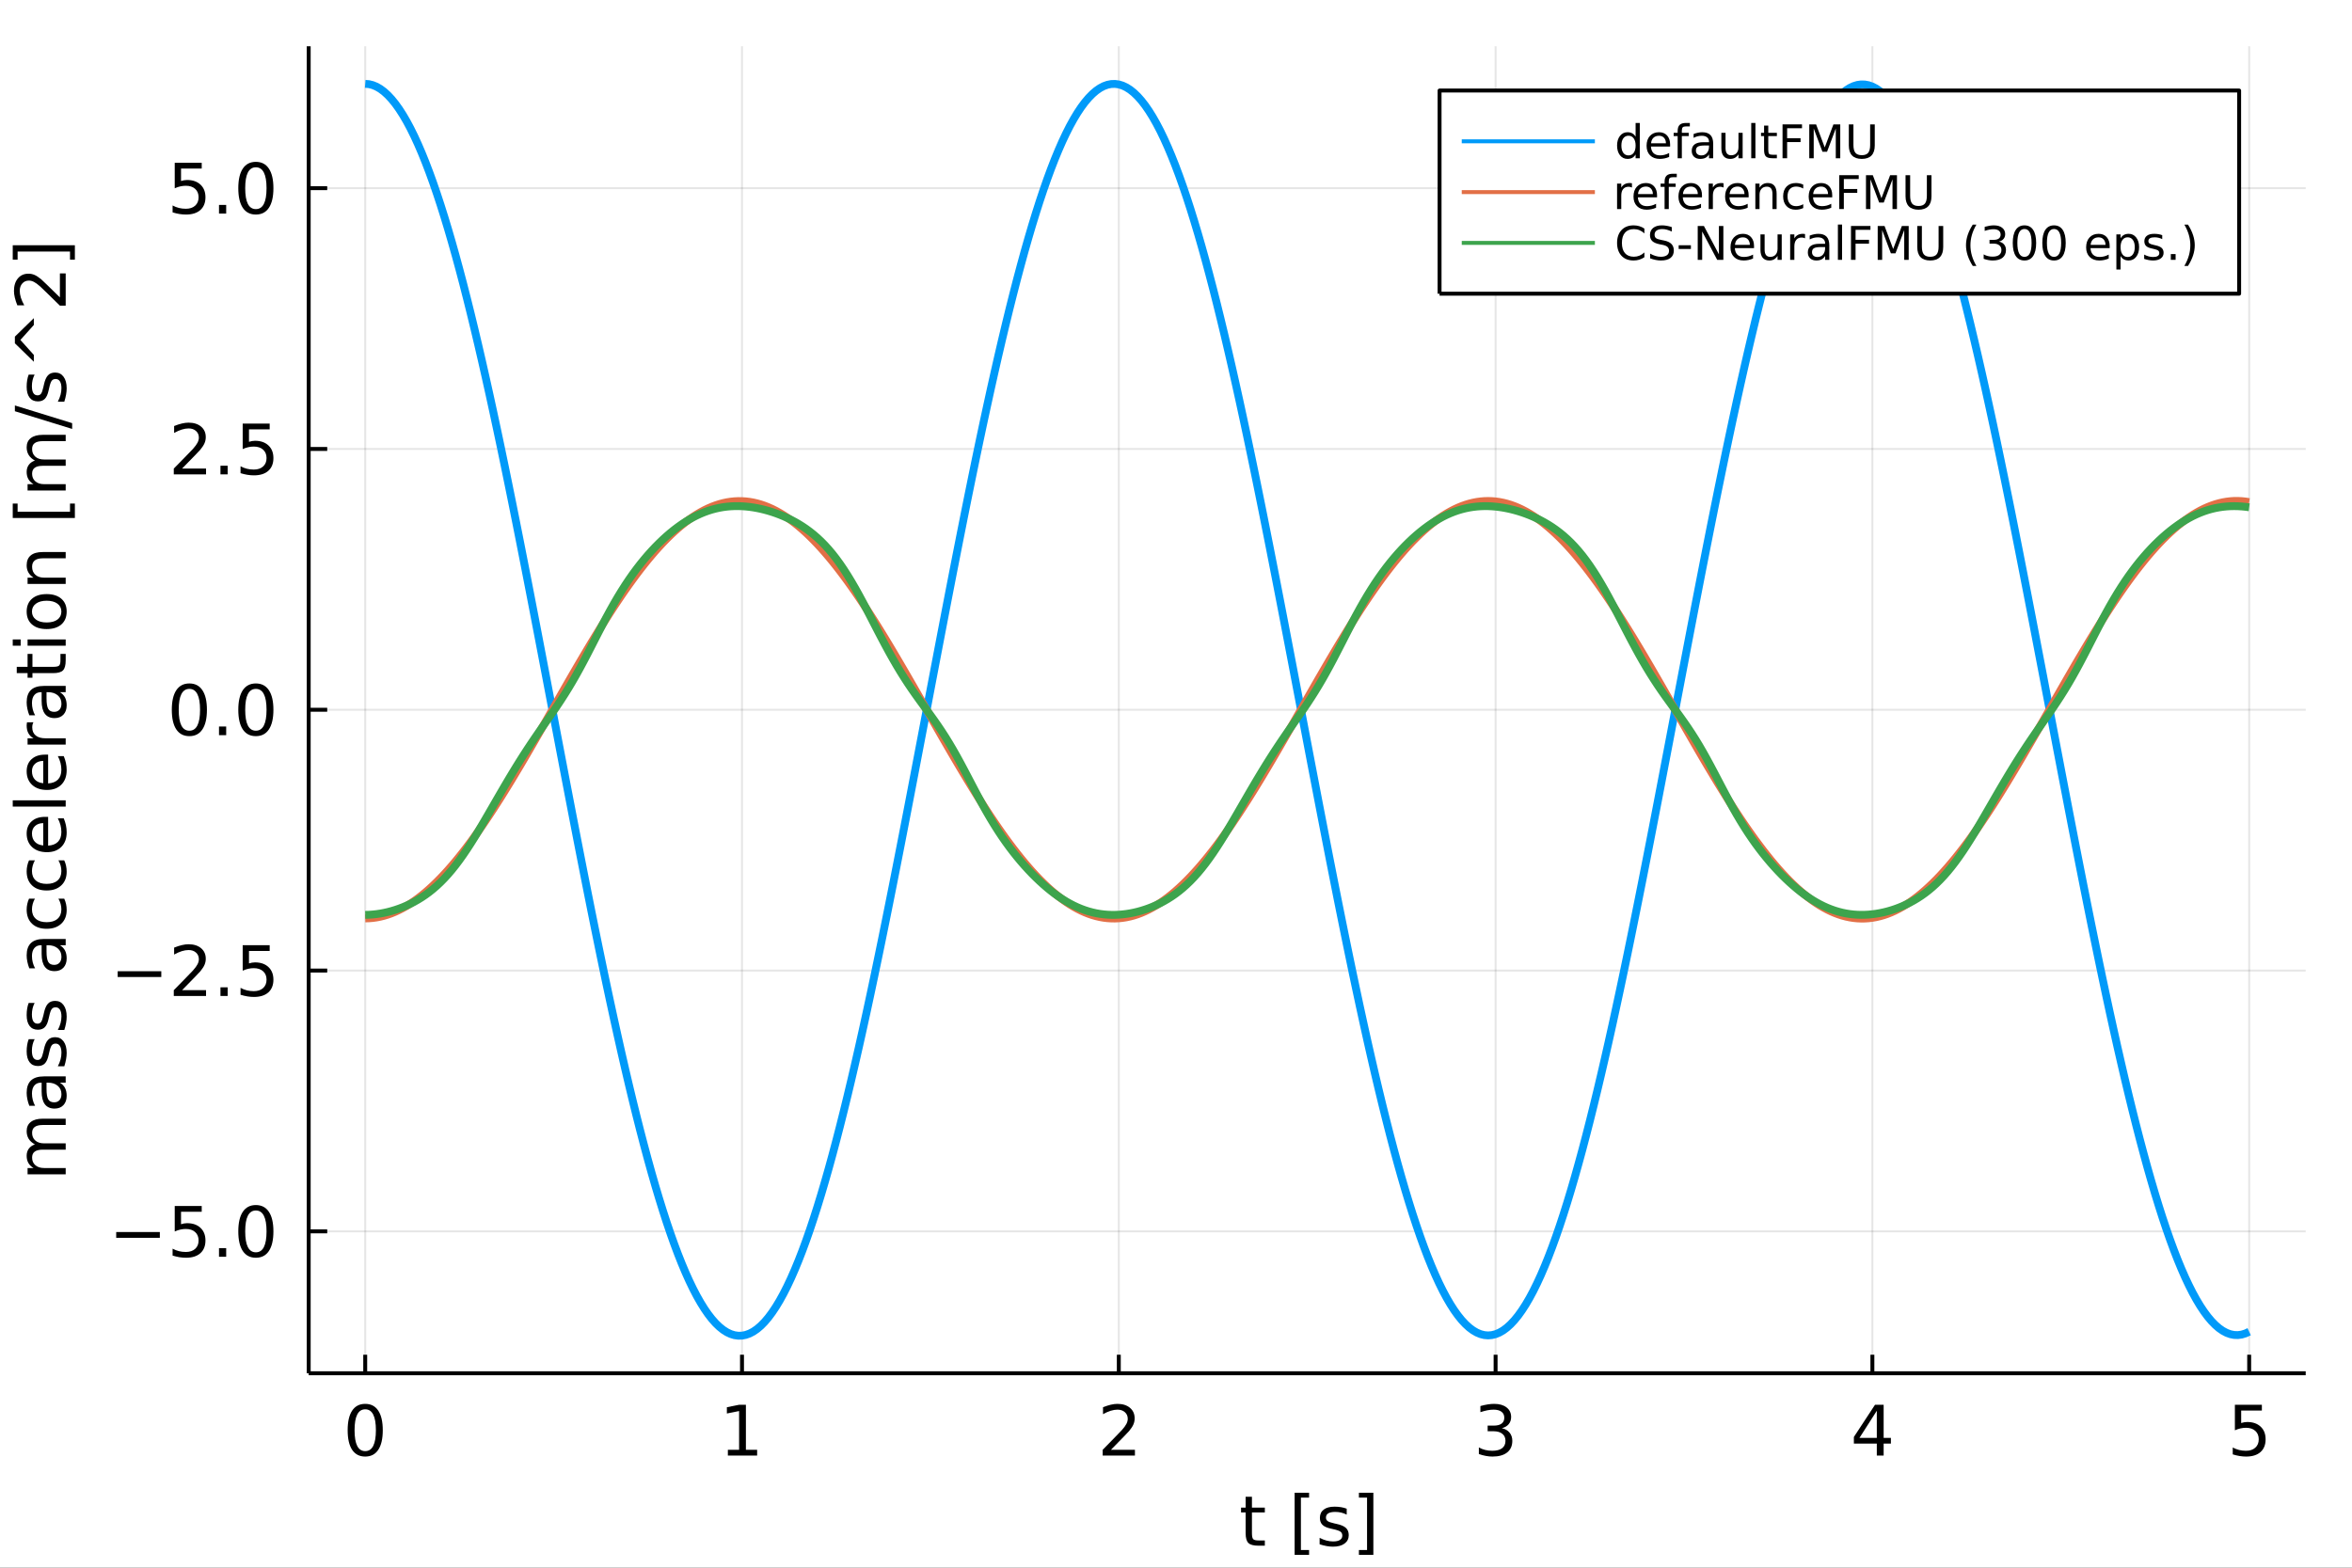 <?xml version="1.0" encoding="utf-8"?>
<svg xmlns="http://www.w3.org/2000/svg" xmlns:xlink="http://www.w3.org/1999/xlink" width="600" height="400" viewBox="0 0 2400 1600">
<rect x="0" y="0" width="2400" height="1600" fill="#333333" stroke="none"/>
<defs>
  <clipPath id="clip190">
    <rect x="0" y="0" width="2400" height="1600"/>
  </clipPath>
</defs>
<path clip-path="url(#clip190)" d="
M0 1600 L2400 1600 L2400 0 L0 0  Z
  " fill="#ffffff" fill-rule="evenodd" fill-opacity="1"/>
<defs>
  <clipPath id="clip191">
    <rect x="480" y="0" width="1681" height="1600"/>
  </clipPath>
</defs>
<path clip-path="url(#clip190)" d="
M314.996 1401.58 L2352.76 1401.58 L2352.76 47.244 L314.996 47.244  Z
  " fill="#ffffff" fill-rule="evenodd" fill-opacity="1"/>
<defs>
  <clipPath id="clip192">
    <rect x="314" y="47" width="2039" height="1355"/>
  </clipPath>
</defs>
<polyline clip-path="url(#clip192)" style="stroke:#000000; stroke-linecap:butt; stroke-linejoin:round; stroke-width:2; stroke-opacity:0.1; fill:none" points="
  372.668,1401.58 372.668,47.244 
  "/>
<polyline clip-path="url(#clip192)" style="stroke:#000000; stroke-linecap:butt; stroke-linejoin:round; stroke-width:2; stroke-opacity:0.1; fill:none" points="
  757.151,1401.58 757.151,47.244 
  "/>
<polyline clip-path="url(#clip192)" style="stroke:#000000; stroke-linecap:butt; stroke-linejoin:round; stroke-width:2; stroke-opacity:0.1; fill:none" points="
  1141.63,1401.58 1141.63,47.244 
  "/>
<polyline clip-path="url(#clip192)" style="stroke:#000000; stroke-linecap:butt; stroke-linejoin:round; stroke-width:2; stroke-opacity:0.1; fill:none" points="
  1526.12,1401.58 1526.12,47.244 
  "/>
<polyline clip-path="url(#clip192)" style="stroke:#000000; stroke-linecap:butt; stroke-linejoin:round; stroke-width:2; stroke-opacity:0.1; fill:none" points="
  1910.6,1401.58 1910.6,47.244 
  "/>
<polyline clip-path="url(#clip192)" style="stroke:#000000; stroke-linecap:butt; stroke-linejoin:round; stroke-width:2; stroke-opacity:0.1; fill:none" points="
  2295.08,1401.58 2295.08,47.244 
  "/>
<polyline clip-path="url(#clip190)" style="stroke:#000000; stroke-linecap:butt; stroke-linejoin:round; stroke-width:4; stroke-opacity:1; fill:none" points="
  314.996,1401.58 2352.76,1401.58 
  "/>
<polyline clip-path="url(#clip190)" style="stroke:#000000; stroke-linecap:butt; stroke-linejoin:round; stroke-width:4; stroke-opacity:1; fill:none" points="
  372.668,1401.58 372.668,1382.68 
  "/>
<polyline clip-path="url(#clip190)" style="stroke:#000000; stroke-linecap:butt; stroke-linejoin:round; stroke-width:4; stroke-opacity:1; fill:none" points="
  757.151,1401.58 757.151,1382.68 
  "/>
<polyline clip-path="url(#clip190)" style="stroke:#000000; stroke-linecap:butt; stroke-linejoin:round; stroke-width:4; stroke-opacity:1; fill:none" points="
  1141.63,1401.58 1141.63,1382.68 
  "/>
<polyline clip-path="url(#clip190)" style="stroke:#000000; stroke-linecap:butt; stroke-linejoin:round; stroke-width:4; stroke-opacity:1; fill:none" points="
  1526.12,1401.58 1526.12,1382.68 
  "/>
<polyline clip-path="url(#clip190)" style="stroke:#000000; stroke-linecap:butt; stroke-linejoin:round; stroke-width:4; stroke-opacity:1; fill:none" points="
  1910.6,1401.58 1910.6,1382.68 
  "/>
<polyline clip-path="url(#clip190)" style="stroke:#000000; stroke-linecap:butt; stroke-linejoin:round; stroke-width:4; stroke-opacity:1; fill:none" points="
  2295.08,1401.58 2295.08,1382.68 
  "/>
<path clip-path="url(#clip190)" d="M372.668 1438.36 Q367.252 1438.36 364.509 1443.71 Q361.8 1449.02 361.8 1459.71 Q361.8 1470.37 364.509 1475.72 Q367.252 1481.03 372.668 1481.03 Q378.12 1481.03 380.828 1475.72 Q383.571 1470.37 383.571 1459.71 Q383.571 1449.02 380.828 1443.71 Q378.12 1438.36 372.668 1438.36 M372.668 1432.8 Q381.384 1432.8 385.967 1439.71 Q390.585 1446.59 390.585 1459.71 Q390.585 1472.8 385.967 1479.71 Q381.384 1486.59 372.668 1486.59 Q363.953 1486.59 359.335 1479.71 Q354.752 1472.8 354.752 1459.71 Q354.752 1446.59 359.335 1439.71 Q363.953 1432.8 372.668 1432.8 Z" fill="#000000" fill-rule="evenodd" fill-opacity="1" /><path clip-path="url(#clip190)" d="M742.724 1479.68 L754.183 1479.68 L754.183 1440.13 L741.717 1442.63 L741.717 1436.24 L754.113 1433.74 L761.127 1433.74 L761.127 1479.68 L772.585 1479.68 L772.585 1485.58 L742.724 1485.58 L742.724 1479.68 Z" fill="#000000" fill-rule="evenodd" fill-opacity="1" /><path clip-path="url(#clip190)" d="M1133.61 1479.68 L1158.09 1479.68 L1158.09 1485.58 L1125.18 1485.58 L1125.18 1479.68 Q1129.17 1475.55 1136.04 1468.6 Q1142.95 1461.62 1144.72 1459.61 Q1148.09 1455.82 1149.41 1453.22 Q1150.77 1450.58 1150.77 1448.05 Q1150.77 1443.91 1147.85 1441.31 Q1144.97 1438.71 1140.31 1438.71 Q1137.02 1438.71 1133.34 1439.85 Q1129.69 1441 1125.52 1443.32 L1125.52 1436.24 Q1129.76 1434.54 1133.44 1433.67 Q1137.12 1432.8 1140.18 1432.8 Q1148.23 1432.8 1153.02 1436.83 Q1157.81 1440.86 1157.81 1447.59 Q1157.81 1450.79 1156.6 1453.67 Q1155.42 1456.52 1152.26 1460.41 Q1151.39 1461.41 1146.74 1466.24 Q1142.09 1471.03 1133.61 1479.68 Z" fill="#000000" fill-rule="evenodd" fill-opacity="1" /><path clip-path="url(#clip190)" d="M1532.49 1457.63 Q1537.52 1458.7 1540.34 1462.11 Q1543.18 1465.51 1543.18 1470.51 Q1543.18 1478.18 1537.91 1482.39 Q1532.63 1486.59 1522.91 1486.59 Q1519.64 1486.59 1516.17 1485.93 Q1512.73 1485.3 1509.05 1484.02 L1509.05 1477.25 Q1511.97 1478.95 1515.44 1479.82 Q1518.91 1480.68 1522.7 1480.68 Q1529.29 1480.68 1532.73 1478.08 Q1536.2 1475.48 1536.2 1470.51 Q1536.2 1465.93 1532.98 1463.36 Q1529.78 1460.75 1524.05 1460.75 L1518.01 1460.75 L1518.01 1454.99 L1524.33 1454.99 Q1529.5 1454.99 1532.25 1452.94 Q1534.99 1450.86 1534.99 1446.97 Q1534.99 1442.98 1532.14 1440.86 Q1529.33 1438.71 1524.05 1438.71 Q1521.17 1438.71 1517.87 1439.33 Q1514.57 1439.96 1510.61 1441.27 L1510.61 1435.02 Q1514.61 1433.91 1518.08 1433.36 Q1521.59 1432.8 1524.68 1432.8 Q1532.66 1432.8 1537.32 1436.45 Q1541.97 1440.06 1541.97 1446.24 Q1541.97 1450.55 1539.5 1453.53 Q1537.04 1456.48 1532.49 1457.63 Z" fill="#000000" fill-rule="evenodd" fill-opacity="1" /><path clip-path="url(#clip190)" d="M1915.11 1439.85 L1897.41 1467.52 L1915.11 1467.52 L1915.11 1439.85 M1913.27 1433.74 L1922.09 1433.74 L1922.09 1467.52 L1929.49 1467.52 L1929.49 1473.36 L1922.09 1473.36 L1922.09 1485.58 L1915.11 1485.58 L1915.11 1473.36 L1891.71 1473.36 L1891.71 1466.59 L1913.27 1433.74 Z" fill="#000000" fill-rule="evenodd" fill-opacity="1" /><path clip-path="url(#clip190)" d="M2280.5 1433.74 L2308.03 1433.74 L2308.03 1439.64 L2286.92 1439.64 L2286.92 1452.35 Q2288.45 1451.83 2289.98 1451.59 Q2291.51 1451.31 2293.03 1451.31 Q2301.72 1451.31 2306.78 1456.07 Q2311.85 1460.82 2311.85 1468.95 Q2311.85 1477.32 2306.65 1481.97 Q2301.44 1486.59 2291.96 1486.59 Q2288.69 1486.59 2285.29 1486.03 Q2281.92 1485.48 2278.31 1484.36 L2278.31 1477.32 Q2281.44 1479.02 2284.77 1479.85 Q2288.1 1480.68 2291.82 1480.68 Q2297.83 1480.68 2301.33 1477.52 Q2304.84 1474.36 2304.84 1468.95 Q2304.84 1463.53 2301.33 1460.37 Q2297.83 1457.21 2291.82 1457.21 Q2289.01 1457.21 2286.19 1457.84 Q2283.42 1458.46 2280.5 1459.78 L2280.5 1433.74 Z" fill="#000000" fill-rule="evenodd" fill-opacity="1" /><path clip-path="url(#clip190)" d="M1277.49 1527.62 L1277.49 1538.66 L1290.65 1538.66 L1290.65 1543.62 L1277.49 1543.62 L1277.49 1564.74 Q1277.49 1569.49 1278.77 1570.85 Q1280.09 1572.2 1284.08 1572.2 L1290.65 1572.2 L1290.65 1577.55 L1284.08 1577.55 Q1276.69 1577.55 1273.88 1574.8 Q1271.06 1572.03 1271.06 1564.74 L1271.06 1543.62 L1266.38 1543.62 L1266.38 1538.66 L1271.06 1538.66 L1271.06 1527.62 L1277.49 1527.62 Z" fill="#000000" fill-rule="evenodd" fill-opacity="1" /><path clip-path="url(#clip190)" d="M1321.06 1523.52 L1335.79 1523.52 L1335.79 1528.49 L1327.45 1528.49 L1327.45 1581.96 L1335.79 1581.96 L1335.79 1586.92 L1321.06 1586.92 L1321.06 1523.52 Z" fill="#000000" fill-rule="evenodd" fill-opacity="1" /><path clip-path="url(#clip190)" d="M1374.19 1539.8 L1374.19 1545.85 Q1371.48 1544.46 1368.56 1543.76 Q1365.65 1543.07 1362.52 1543.07 Q1357.76 1543.07 1355.37 1544.53 Q1353.01 1545.99 1353.01 1548.9 Q1353.01 1551.12 1354.71 1552.41 Q1356.41 1553.66 1361.55 1554.8 L1363.74 1555.29 Q1370.54 1556.75 1373.39 1559.42 Q1376.27 1562.06 1376.27 1566.82 Q1376.27 1572.24 1371.97 1575.4 Q1367.7 1578.55 1360.2 1578.55 Q1357.07 1578.55 1353.67 1577.93 Q1350.3 1577.34 1346.55 1576.12 L1346.55 1569.53 Q1350.09 1571.37 1353.53 1572.3 Q1356.97 1573.21 1360.33 1573.21 Q1364.85 1573.21 1367.28 1571.68 Q1369.71 1570.12 1369.71 1567.3 Q1369.71 1564.7 1367.94 1563.31 Q1366.2 1561.92 1360.26 1560.64 L1358.04 1560.12 Q1352.11 1558.87 1349.47 1556.3 Q1346.83 1553.69 1346.83 1549.18 Q1346.83 1543.69 1350.72 1540.71 Q1354.6 1537.72 1361.76 1537.72 Q1365.3 1537.72 1368.42 1538.24 Q1371.55 1538.76 1374.19 1539.8 Z" fill="#000000" fill-rule="evenodd" fill-opacity="1" /><path clip-path="url(#clip190)" d="M1401.38 1523.52 L1401.38 1586.92 L1386.65 1586.92 L1386.65 1581.96 L1394.95 1581.96 L1394.95 1528.49 L1386.65 1528.49 L1386.65 1523.52 L1401.38 1523.52 Z" fill="#000000" fill-rule="evenodd" fill-opacity="1" /><polyline clip-path="url(#clip192)" style="stroke:#000000; stroke-linecap:butt; stroke-linejoin:round; stroke-width:2; stroke-opacity:0.1; fill:none" points="
  314.996,1256.75 2352.76,1256.75 
  "/>
<polyline clip-path="url(#clip192)" style="stroke:#000000; stroke-linecap:butt; stroke-linejoin:round; stroke-width:2; stroke-opacity:0.1; fill:none" points="
  314.996,990.57 2352.76,990.57 
  "/>
<polyline clip-path="url(#clip192)" style="stroke:#000000; stroke-linecap:butt; stroke-linejoin:round; stroke-width:2; stroke-opacity:0.1; fill:none" points="
  314.996,724.395 2352.76,724.395 
  "/>
<polyline clip-path="url(#clip192)" style="stroke:#000000; stroke-linecap:butt; stroke-linejoin:round; stroke-width:2; stroke-opacity:0.1; fill:none" points="
  314.996,458.22 2352.76,458.22 
  "/>
<polyline clip-path="url(#clip192)" style="stroke:#000000; stroke-linecap:butt; stroke-linejoin:round; stroke-width:2; stroke-opacity:0.1; fill:none" points="
  314.996,192.044 2352.76,192.044 
  "/>
<polyline clip-path="url(#clip190)" style="stroke:#000000; stroke-linecap:butt; stroke-linejoin:round; stroke-width:4; stroke-opacity:1; fill:none" points="
  314.996,1401.58 314.996,47.244 
  "/>
<polyline clip-path="url(#clip190)" style="stroke:#000000; stroke-linecap:butt; stroke-linejoin:round; stroke-width:4; stroke-opacity:1; fill:none" points="
  314.996,1256.75 333.894,1256.75 
  "/>
<polyline clip-path="url(#clip190)" style="stroke:#000000; stroke-linecap:butt; stroke-linejoin:round; stroke-width:4; stroke-opacity:1; fill:none" points="
  314.996,990.57 333.894,990.57 
  "/>
<polyline clip-path="url(#clip190)" style="stroke:#000000; stroke-linecap:butt; stroke-linejoin:round; stroke-width:4; stroke-opacity:1; fill:none" points="
  314.996,724.395 333.894,724.395 
  "/>
<polyline clip-path="url(#clip190)" style="stroke:#000000; stroke-linecap:butt; stroke-linejoin:round; stroke-width:4; stroke-opacity:1; fill:none" points="
  314.996,458.22 333.894,458.22 
  "/>
<polyline clip-path="url(#clip190)" style="stroke:#000000; stroke-linecap:butt; stroke-linejoin:round; stroke-width:4; stroke-opacity:1; fill:none" points="
  314.996,192.044 333.894,192.044 
  "/>
<path clip-path="url(#clip190)" d="M118.58 1257.42 L163.094 1257.42 L163.094 1263.33 L118.58 1263.33 L118.58 1257.42 Z" fill="#000000" fill-rule="evenodd" fill-opacity="1" /><path clip-path="url(#clip190)" d="M178.302 1230.83 L205.837 1230.83 L205.837 1236.73 L184.726 1236.73 L184.726 1249.44 Q186.253 1248.92 187.781 1248.67 Q189.309 1248.39 190.837 1248.39 Q199.517 1248.39 204.587 1253.15 Q209.656 1257.91 209.656 1266.03 Q209.656 1274.4 204.448 1279.05 Q199.239 1283.67 189.76 1283.67 Q186.496 1283.67 183.094 1283.12 Q179.726 1282.56 176.115 1281.45 L176.115 1274.4 Q179.24 1276.1 182.573 1276.94 Q185.906 1277.77 189.621 1277.77 Q195.628 1277.77 199.135 1274.61 Q202.642 1271.45 202.642 1266.03 Q202.642 1260.62 199.135 1257.46 Q195.628 1254.3 189.621 1254.3 Q186.809 1254.3 183.996 1254.92 Q181.219 1255.55 178.302 1256.87 L178.302 1230.83 Z" fill="#000000" fill-rule="evenodd" fill-opacity="1" /><path clip-path="url(#clip190)" d="M223.475 1273.85 L230.802 1273.85 L230.802 1282.67 L223.475 1282.67 L223.475 1273.85 Z" fill="#000000" fill-rule="evenodd" fill-opacity="1" /><path clip-path="url(#clip190)" d="M261.079 1235.44 Q255.663 1235.44 252.92 1240.79 Q250.211 1246.1 250.211 1256.8 Q250.211 1267.46 252.92 1272.8 Q255.663 1278.12 261.079 1278.12 Q266.531 1278.12 269.239 1272.8 Q271.982 1267.46 271.982 1256.8 Q271.982 1246.1 269.239 1240.79 Q266.531 1235.44 261.079 1235.44 M261.079 1229.89 Q269.795 1229.89 274.378 1236.8 Q278.996 1243.67 278.996 1256.8 Q278.996 1269.89 274.378 1276.8 Q269.795 1283.67 261.079 1283.67 Q252.364 1283.67 247.746 1276.8 Q243.163 1269.89 243.163 1256.8 Q243.163 1243.67 247.746 1236.8 Q252.364 1229.89 261.079 1229.89 Z" fill="#000000" fill-rule="evenodd" fill-opacity="1" /><path clip-path="url(#clip190)" d="M120.073 991.247 L164.587 991.247 L164.587 997.15 L120.073 997.15 L120.073 991.247 Z" fill="#000000" fill-rule="evenodd" fill-opacity="1" /><path clip-path="url(#clip190)" d="M185.767 1010.59 L210.246 1010.59 L210.246 1016.49 L177.33 1016.49 L177.33 1010.59 Q181.323 1006.46 188.198 999.511 Q195.108 992.532 196.878 990.518 Q200.246 986.733 201.566 984.129 Q202.92 981.49 202.92 978.955 Q202.92 974.824 200.003 972.219 Q197.121 969.615 192.469 969.615 Q189.17 969.615 185.49 970.761 Q181.844 971.907 177.677 974.233 L177.677 967.15 Q181.913 965.449 185.594 964.581 Q189.274 963.713 192.33 963.713 Q200.385 963.713 205.177 967.74 Q209.969 971.768 209.969 978.504 Q209.969 981.699 208.753 984.58 Q207.573 987.428 204.413 991.317 Q203.545 992.323 198.892 997.15 Q194.239 1001.94 185.767 1010.59 Z" fill="#000000" fill-rule="evenodd" fill-opacity="1" /><path clip-path="url(#clip190)" d="M224.968 1007.67 L232.295 1007.67 L232.295 1016.49 L224.968 1016.49 L224.968 1007.67 Z" fill="#000000" fill-rule="evenodd" fill-opacity="1" /><path clip-path="url(#clip190)" d="M247.642 964.65 L275.177 964.65 L275.177 970.553 L254.066 970.553 L254.066 983.261 Q255.593 982.74 257.121 982.497 Q258.649 982.219 260.177 982.219 Q268.857 982.219 273.927 986.976 Q278.996 991.733 278.996 999.858 Q278.996 1008.23 273.788 1012.88 Q268.579 1017.5 259.1 1017.5 Q255.836 1017.5 252.434 1016.94 Q249.066 1016.39 245.454 1015.27 L245.454 1008.23 Q248.579 1009.93 251.913 1010.76 Q255.246 1011.59 258.961 1011.59 Q264.968 1011.59 268.475 1008.43 Q271.982 1005.27 271.982 999.858 Q271.982 994.442 268.475 991.282 Q264.968 988.122 258.961 988.122 Q256.149 988.122 253.336 988.747 Q250.559 989.372 247.642 990.692 L247.642 964.65 Z" fill="#000000" fill-rule="evenodd" fill-opacity="1" /><path clip-path="url(#clip190)" d="M193.233 703.093 Q187.816 703.093 185.073 708.44 Q182.365 713.753 182.365 724.447 Q182.365 735.107 185.073 740.454 Q187.816 745.766 193.233 745.766 Q198.684 745.766 201.392 740.454 Q204.135 735.107 204.135 724.447 Q204.135 713.753 201.392 708.44 Q198.684 703.093 193.233 703.093 M193.233 697.537 Q201.948 697.537 206.531 704.447 Q211.149 711.322 211.149 724.447 Q211.149 737.537 206.531 744.447 Q201.948 751.322 193.233 751.322 Q184.517 751.322 179.899 744.447 Q175.316 737.537 175.316 724.447 Q175.316 711.322 179.899 704.447 Q184.517 697.537 193.233 697.537 Z" fill="#000000" fill-rule="evenodd" fill-opacity="1" /><path clip-path="url(#clip190)" d="M223.475 741.495 L230.802 741.495 L230.802 750.315 L223.475 750.315 L223.475 741.495 Z" fill="#000000" fill-rule="evenodd" fill-opacity="1" /><path clip-path="url(#clip190)" d="M261.079 703.093 Q255.663 703.093 252.92 708.44 Q250.211 713.753 250.211 724.447 Q250.211 735.107 252.92 740.454 Q255.663 745.766 261.079 745.766 Q266.531 745.766 269.239 740.454 Q271.982 735.107 271.982 724.447 Q271.982 713.753 269.239 708.44 Q266.531 703.093 261.079 703.093 M261.079 697.537 Q269.795 697.537 274.378 704.447 Q278.996 711.322 278.996 724.447 Q278.996 737.537 274.378 744.447 Q269.795 751.322 261.079 751.322 Q252.364 751.322 247.746 744.447 Q243.163 737.537 243.163 724.447 Q243.163 711.322 247.746 704.447 Q252.364 697.537 261.079 697.537 Z" fill="#000000" fill-rule="evenodd" fill-opacity="1" /><path clip-path="url(#clip190)" d="M185.767 478.237 L210.246 478.237 L210.246 484.14 L177.33 484.14 L177.33 478.237 Q181.323 474.105 188.198 467.161 Q195.108 460.181 196.878 458.168 Q200.246 454.383 201.566 451.779 Q202.92 449.14 202.92 446.605 Q202.92 442.473 200.003 439.869 Q197.121 437.265 192.469 437.265 Q189.17 437.265 185.49 438.411 Q181.844 439.557 177.677 441.883 L177.677 434.8 Q181.913 433.098 185.594 432.23 Q189.274 431.362 192.33 431.362 Q200.385 431.362 205.177 435.39 Q209.969 439.418 209.969 446.154 Q209.969 449.348 208.753 452.23 Q207.573 455.077 204.413 458.966 Q203.545 459.973 198.892 464.799 Q194.239 469.591 185.767 478.237 Z" fill="#000000" fill-rule="evenodd" fill-opacity="1" /><path clip-path="url(#clip190)" d="M224.968 475.32 L232.295 475.32 L232.295 484.14 L224.968 484.14 L224.968 475.32 Z" fill="#000000" fill-rule="evenodd" fill-opacity="1" /><path clip-path="url(#clip190)" d="M247.642 432.3 L275.177 432.3 L275.177 438.202 L254.066 438.202 L254.066 450.911 Q255.593 450.39 257.121 450.147 Q258.649 449.869 260.177 449.869 Q268.857 449.869 273.927 454.626 Q278.996 459.383 278.996 467.508 Q278.996 475.876 273.788 480.529 Q268.579 485.147 259.1 485.147 Q255.836 485.147 252.434 484.591 Q249.066 484.035 245.454 482.924 L245.454 475.876 Q248.579 477.577 251.913 478.41 Q255.246 479.244 258.961 479.244 Q264.968 479.244 268.475 476.084 Q271.982 472.924 271.982 467.508 Q271.982 462.091 268.475 458.931 Q264.968 455.772 258.961 455.772 Q256.149 455.772 253.336 456.397 Q250.559 457.022 247.642 458.341 L247.642 432.3 Z" fill="#000000" fill-rule="evenodd" fill-opacity="1" /><path clip-path="url(#clip190)" d="M178.302 166.124 L205.837 166.124 L205.837 172.027 L184.726 172.027 L184.726 184.735 Q186.253 184.215 187.781 183.972 Q189.309 183.694 190.837 183.694 Q199.517 183.694 204.587 188.451 Q209.656 193.208 209.656 201.333 Q209.656 209.701 204.448 214.353 Q199.239 218.971 189.76 218.971 Q186.496 218.971 183.094 218.416 Q179.726 217.86 176.115 216.749 L176.115 209.701 Q179.24 211.402 182.573 212.235 Q185.906 213.069 189.621 213.069 Q195.628 213.069 199.135 209.909 Q202.642 206.749 202.642 201.333 Q202.642 195.916 199.135 192.756 Q195.628 189.597 189.621 189.597 Q186.809 189.597 183.996 190.222 Q181.219 190.847 178.302 192.166 L178.302 166.124 Z" fill="#000000" fill-rule="evenodd" fill-opacity="1" /><path clip-path="url(#clip190)" d="M223.475 209.145 L230.802 209.145 L230.802 217.964 L223.475 217.964 L223.475 209.145 Z" fill="#000000" fill-rule="evenodd" fill-opacity="1" /><path clip-path="url(#clip190)" d="M261.079 170.742 Q255.663 170.742 252.92 176.09 Q250.211 181.402 250.211 192.097 Q250.211 202.756 252.92 208.103 Q255.663 213.416 261.079 213.416 Q266.531 213.416 269.239 208.103 Q271.982 202.756 271.982 192.097 Q271.982 181.402 269.239 176.09 Q266.531 170.742 261.079 170.742 M261.079 165.187 Q269.795 165.187 274.378 172.097 Q278.996 178.972 278.996 192.097 Q278.996 205.187 274.378 212.096 Q269.795 218.971 261.079 218.971 Q252.364 218.971 247.746 212.096 Q243.163 205.187 243.163 192.097 Q243.163 178.972 247.746 172.097 Q252.364 165.187 261.079 165.187 Z" fill="#000000" fill-rule="evenodd" fill-opacity="1" /><path clip-path="url(#clip190)" d="M35.605 1168 Q31.299 1165.61 29.251 1162.27 Q27.202 1158.94 27.202 1154.43 Q27.202 1148.35 31.473 1145.05 Q35.709 1141.75 43.556 1141.75 L67.028 1141.75 L67.028 1148.18 L43.764 1148.18 Q38.174 1148.18 35.466 1150.16 Q32.758 1152.14 32.758 1156.2 Q32.758 1161.16 36.056 1164.05 Q39.355 1166.93 45.049 1166.93 L67.028 1166.93 L67.028 1173.35 L43.764 1173.35 Q38.139 1173.35 35.466 1175.33 Q32.758 1177.31 32.758 1181.44 Q32.758 1186.34 36.091 1189.22 Q39.389 1192.1 45.049 1192.1 L67.028 1192.1 L67.028 1198.52 L28.14 1198.52 L28.14 1192.1 L34.181 1192.1 Q30.605 1189.91 28.903 1186.86 Q27.202 1183.8 27.202 1179.6 Q27.202 1175.36 29.355 1172.41 Q31.508 1169.43 35.605 1168 Z" fill="#000000" fill-rule="evenodd" fill-opacity="1" /><path clip-path="url(#clip190)" d="M47.48 1111.34 Q47.48 1119.08 49.251 1122.07 Q51.021 1125.05 55.292 1125.05 Q58.695 1125.05 60.709 1122.83 Q62.688 1120.57 62.688 1116.72 Q62.688 1111.41 58.938 1108.21 Q55.153 1104.98 48.903 1104.98 L47.48 1104.98 L47.48 1111.34 M44.841 1098.59 L67.028 1098.59 L67.028 1104.98 L61.125 1104.98 Q64.667 1107.17 66.368 1110.43 Q68.035 1113.7 68.035 1118.42 Q68.035 1124.39 64.702 1127.93 Q61.334 1131.44 55.709 1131.44 Q49.146 1131.44 45.813 1127.07 Q42.48 1122.66 42.48 1113.94 L42.48 1104.98 L41.855 1104.98 Q37.445 1104.98 35.049 1107.9 Q32.619 1110.78 32.619 1116.02 Q32.619 1119.36 33.417 1122.52 Q34.216 1125.68 35.813 1128.59 L29.91 1128.59 Q28.556 1125.09 27.896 1121.79 Q27.202 1118.49 27.202 1115.36 Q27.202 1106.93 31.577 1102.76 Q35.952 1098.59 44.841 1098.59 Z" fill="#000000" fill-rule="evenodd" fill-opacity="1" /><path clip-path="url(#clip190)" d="M29.285 1060.64 L35.327 1060.64 Q33.938 1063.35 33.244 1066.27 Q32.549 1069.18 32.549 1072.31 Q32.549 1077.07 34.008 1079.46 Q35.466 1081.82 38.383 1081.82 Q40.605 1081.82 41.889 1080.12 Q43.139 1078.42 44.285 1073.28 L44.771 1071.09 Q46.23 1064.29 48.903 1061.44 Q51.542 1058.56 56.299 1058.56 Q61.716 1058.56 64.875 1062.87 Q68.035 1067.14 68.035 1074.64 Q68.035 1077.76 67.41 1081.16 Q66.82 1084.53 65.605 1088.28 L59.007 1088.28 Q60.848 1084.74 61.785 1081.3 Q62.688 1077.86 62.688 1074.5 Q62.688 1069.98 61.16 1067.55 Q59.598 1065.12 56.785 1065.12 Q54.181 1065.12 52.792 1066.89 Q51.403 1068.63 50.118 1074.57 L49.598 1076.79 Q48.348 1082.73 45.778 1085.36 Q43.174 1088 38.66 1088 Q33.174 1088 30.188 1084.11 Q27.202 1080.23 27.202 1073.07 Q27.202 1069.53 27.723 1066.41 Q28.244 1063.28 29.285 1060.64 Z" fill="#000000" fill-rule="evenodd" fill-opacity="1" /><path clip-path="url(#clip190)" d="M29.285 1023.59 L35.327 1023.59 Q33.938 1026.3 33.244 1029.22 Q32.549 1032.14 32.549 1035.26 Q32.549 1040.02 34.008 1042.41 Q35.466 1044.77 38.383 1044.77 Q40.605 1044.77 41.889 1043.07 Q43.139 1041.37 44.285 1036.23 L44.771 1034.05 Q46.23 1027.24 48.903 1024.39 Q51.542 1021.51 56.299 1021.51 Q61.716 1021.51 64.875 1025.82 Q68.035 1030.09 68.035 1037.59 Q68.035 1040.71 67.41 1044.12 Q66.82 1047.48 65.605 1051.23 L59.007 1051.23 Q60.848 1047.69 61.785 1044.25 Q62.688 1040.82 62.688 1037.45 Q62.688 1032.93 61.16 1030.5 Q59.598 1028.07 56.785 1028.07 Q54.181 1028.07 52.792 1029.84 Q51.403 1031.58 50.118 1037.52 L49.598 1039.74 Q48.348 1045.68 45.778 1048.32 Q43.174 1050.96 38.66 1050.96 Q33.174 1050.96 30.188 1047.07 Q27.202 1043.18 27.202 1036.02 Q27.202 1032.48 27.723 1029.36 Q28.244 1026.23 29.285 1023.59 Z" fill="#000000" fill-rule="evenodd" fill-opacity="1" /><path clip-path="url(#clip190)" d="M47.48 971.06 Q47.48 978.803 49.251 981.789 Q51.021 984.775 55.292 984.775 Q58.695 984.775 60.709 982.553 Q62.688 980.296 62.688 976.442 Q62.688 971.129 58.938 967.935 Q55.153 964.706 48.903 964.706 L47.48 964.706 L47.48 971.06 M44.841 958.317 L67.028 958.317 L67.028 964.706 L61.125 964.706 Q64.667 966.893 66.368 970.157 Q68.035 973.421 68.035 978.143 Q68.035 984.115 64.702 987.657 Q61.334 991.164 55.709 991.164 Q49.146 991.164 45.813 986.789 Q42.48 982.379 42.48 973.664 L42.48 964.706 L41.855 964.706 Q37.445 964.706 35.049 967.622 Q32.619 970.504 32.619 975.747 Q32.619 979.081 33.417 982.24 Q34.216 985.4 35.813 988.317 L29.91 988.317 Q28.556 984.81 27.896 981.511 Q27.202 978.213 27.202 975.088 Q27.202 966.65 31.577 962.484 Q35.952 958.317 44.841 958.317 Z" fill="#000000" fill-rule="evenodd" fill-opacity="1" /><path clip-path="url(#clip190)" d="M29.633 917.171 L35.605 917.171 Q34.112 919.88 33.383 922.623 Q32.619 925.331 32.619 928.109 Q32.619 934.324 36.577 937.762 Q40.501 941.199 47.618 941.199 Q54.737 941.199 58.695 937.762 Q62.618 934.324 62.618 928.109 Q62.618 925.331 61.889 922.623 Q61.125 919.88 59.632 917.171 L65.535 917.171 Q66.785 919.845 67.41 922.727 Q68.035 925.574 68.035 928.803 Q68.035 937.588 62.514 942.761 Q56.993 947.935 47.618 947.935 Q38.105 947.935 32.653 942.727 Q27.202 937.484 27.202 928.387 Q27.202 925.435 27.827 922.623 Q28.417 919.81 29.633 917.171 Z" fill="#000000" fill-rule="evenodd" fill-opacity="1" /><path clip-path="url(#clip190)" d="M29.633 878.074 L35.605 878.074 Q34.112 880.783 33.383 883.526 Q32.619 886.234 32.619 889.012 Q32.619 895.227 36.577 898.665 Q40.501 902.102 47.618 902.102 Q54.737 902.102 58.695 898.665 Q62.618 895.227 62.618 889.012 Q62.618 886.234 61.889 883.526 Q61.125 880.783 59.632 878.074 L65.535 878.074 Q66.785 880.748 67.41 883.63 Q68.035 886.477 68.035 889.706 Q68.035 898.491 62.514 903.664 Q56.993 908.838 47.618 908.838 Q38.105 908.838 32.653 903.63 Q27.202 898.387 27.202 889.29 Q27.202 886.338 27.827 883.526 Q28.417 880.713 29.633 878.074 Z" fill="#000000" fill-rule="evenodd" fill-opacity="1" /><path clip-path="url(#clip190)" d="M45.987 833.7 L49.112 833.7 L49.112 863.074 Q55.709 862.658 59.181 859.116 Q62.618 855.54 62.618 849.186 Q62.618 845.505 61.716 842.068 Q60.813 838.595 59.007 835.193 L65.049 835.193 Q66.507 838.63 67.271 842.241 Q68.035 845.852 68.035 849.568 Q68.035 858.873 62.618 864.324 Q57.202 869.741 47.966 869.741 Q38.417 869.741 32.827 864.602 Q27.202 859.429 27.202 850.679 Q27.202 842.831 32.271 838.283 Q37.306 833.7 45.987 833.7 M44.112 840.088 Q38.869 840.158 35.744 843.04 Q32.619 845.887 32.619 850.609 Q32.619 855.956 35.639 859.186 Q38.66 862.38 44.146 862.866 L44.112 840.088 Z" fill="#000000" fill-rule="evenodd" fill-opacity="1" /><path clip-path="url(#clip190)" d="M13.001 823.214 L13.001 816.825 L67.028 816.825 L67.028 823.214 L13.001 823.214 Z" fill="#000000" fill-rule="evenodd" fill-opacity="1" /><path clip-path="url(#clip190)" d="M45.987 770.193 L49.112 770.193 L49.112 799.568 Q55.709 799.151 59.181 795.61 Q62.618 792.033 62.618 785.679 Q62.618 781.998 61.716 778.561 Q60.813 775.089 59.007 771.686 L65.049 771.686 Q66.507 775.124 67.271 778.735 Q68.035 782.346 68.035 786.061 Q68.035 795.366 62.618 800.818 Q57.202 806.234 47.966 806.234 Q38.417 806.234 32.827 801.096 Q27.202 795.922 27.202 787.172 Q27.202 779.325 32.271 774.776 Q37.306 770.193 45.987 770.193 M44.112 776.582 Q38.869 776.651 35.744 779.533 Q32.619 782.38 32.619 787.103 Q32.619 792.45 35.639 795.679 Q38.66 798.873 44.146 799.359 L44.112 776.582 Z" fill="#000000" fill-rule="evenodd" fill-opacity="1" /><path clip-path="url(#clip190)" d="M34.112 737.172 Q33.487 738.249 33.209 739.533 Q32.896 740.783 32.896 742.311 Q32.896 747.728 36.438 750.644 Q39.945 753.526 46.542 753.526 L67.028 753.526 L67.028 759.95 L28.14 759.95 L28.14 753.526 L34.181 753.526 Q30.64 751.513 28.938 748.283 Q27.202 745.054 27.202 740.436 Q27.202 739.776 27.306 738.978 Q27.376 738.179 27.549 737.207 L34.112 737.172 Z" fill="#000000" fill-rule="evenodd" fill-opacity="1" /><path clip-path="url(#clip190)" d="M47.48 712.797 Q47.48 720.54 49.251 723.527 Q51.021 726.513 55.292 726.513 Q58.695 726.513 60.709 724.29 Q62.688 722.034 62.688 718.179 Q62.688 712.867 58.938 709.672 Q55.153 706.443 48.903 706.443 L47.48 706.443 L47.48 712.797 M44.841 700.054 L67.028 700.054 L67.028 706.443 L61.125 706.443 Q64.667 708.631 66.368 711.895 Q68.035 715.159 68.035 719.881 Q68.035 725.853 64.702 729.395 Q61.334 732.902 55.709 732.902 Q49.146 732.902 45.813 728.527 Q42.48 724.117 42.48 715.402 L42.48 706.443 L41.855 706.443 Q37.445 706.443 35.049 709.36 Q32.619 712.242 32.619 717.485 Q32.619 720.818 33.417 723.978 Q34.216 727.138 35.813 730.054 L29.91 730.054 Q28.556 726.547 27.896 723.249 Q27.202 719.95 27.202 716.825 Q27.202 708.388 31.577 704.221 Q35.952 700.054 44.841 700.054 Z" fill="#000000" fill-rule="evenodd" fill-opacity="1" /><path clip-path="url(#clip190)" d="M17.098 680.575 L28.14 680.575 L28.14 667.416 L33.105 667.416 L33.105 680.575 L54.216 680.575 Q58.973 680.575 60.327 679.291 Q61.681 677.971 61.681 673.978 L61.681 667.416 L67.028 667.416 L67.028 673.978 Q67.028 681.374 64.285 684.186 Q61.507 686.999 54.216 686.999 L33.105 686.999 L33.105 691.686 L28.14 691.686 L28.14 686.999 L17.098 686.999 L17.098 680.575 Z" fill="#000000" fill-rule="evenodd" fill-opacity="1" /><path clip-path="url(#clip190)" d="M28.14 659.013 L28.14 652.624 L67.028 652.624 L67.028 659.013 L28.14 659.013 M13.001 659.013 L13.001 652.624 L21.091 652.624 L21.091 659.013 L13.001 659.013 Z" fill="#000000" fill-rule="evenodd" fill-opacity="1" /><path clip-path="url(#clip190)" d="M32.619 624.187 Q32.619 629.326 36.646 632.312 Q40.639 635.298 47.618 635.298 Q54.598 635.298 58.625 632.346 Q62.618 629.36 62.618 624.187 Q62.618 619.083 58.591 616.097 Q54.563 613.11 47.618 613.11 Q40.709 613.11 36.681 616.097 Q32.619 619.083 32.619 624.187 M27.202 624.187 Q27.202 615.854 32.619 611.097 Q38.035 606.34 47.618 606.34 Q57.167 606.34 62.618 611.097 Q68.035 615.854 68.035 624.187 Q68.035 632.555 62.618 637.312 Q57.167 642.034 47.618 642.034 Q38.035 642.034 32.619 637.312 Q27.202 632.555 27.202 624.187 Z" fill="#000000" fill-rule="evenodd" fill-opacity="1" /><path clip-path="url(#clip190)" d="M43.556 563.423 L67.028 563.423 L67.028 569.812 L43.764 569.812 Q38.244 569.812 35.501 571.965 Q32.758 574.118 32.758 578.423 Q32.758 583.597 36.056 586.583 Q39.355 589.569 45.049 589.569 L67.028 589.569 L67.028 595.993 L28.14 595.993 L28.14 589.569 L34.181 589.569 Q30.674 587.277 28.938 584.187 Q27.202 581.062 27.202 577 Q27.202 570.298 31.369 566.861 Q35.501 563.423 43.556 563.423 Z" fill="#000000" fill-rule="evenodd" fill-opacity="1" /><path clip-path="url(#clip190)" d="M13.001 528.666 L13.001 513.944 L17.966 513.944 L17.966 522.278 L71.438 522.278 L71.438 513.944 L76.403 513.944 L76.403 528.666 L13.001 528.666 Z" fill="#000000" fill-rule="evenodd" fill-opacity="1" /><path clip-path="url(#clip190)" d="M35.605 470.056 Q31.299 467.66 29.251 464.327 Q27.202 460.993 27.202 456.479 Q27.202 450.403 31.473 447.104 Q35.709 443.806 43.556 443.806 L67.028 443.806 L67.028 450.229 L43.764 450.229 Q38.174 450.229 35.466 452.209 Q32.758 454.188 32.758 458.25 Q32.758 463.215 36.056 466.097 Q39.355 468.979 45.049 468.979 L67.028 468.979 L67.028 475.403 L43.764 475.403 Q38.139 475.403 35.466 477.382 Q32.758 479.361 32.758 483.493 Q32.758 488.389 36.091 491.271 Q39.389 494.153 45.049 494.153 L67.028 494.153 L67.028 500.576 L28.14 500.576 L28.14 494.153 L34.181 494.153 Q30.605 491.965 28.903 488.91 Q27.202 485.854 27.202 481.653 Q27.202 477.417 29.355 474.465 Q31.508 471.479 35.605 470.056 Z" fill="#000000" fill-rule="evenodd" fill-opacity="1" /><path clip-path="url(#clip190)" d="M15.188 419.709 L15.188 413.806 L73.625 431.861 L73.625 437.764 L15.188 419.709 Z" fill="#000000" fill-rule="evenodd" fill-opacity="1" /><path clip-path="url(#clip190)" d="M29.285 382.313 L35.327 382.313 Q33.938 385.021 33.244 387.938 Q32.549 390.855 32.549 393.98 Q32.549 398.737 34.008 401.132 Q35.466 403.494 38.383 403.494 Q40.605 403.494 41.889 401.792 Q43.139 400.091 44.285 394.952 L44.771 392.764 Q46.23 385.959 48.903 383.112 Q51.542 380.23 56.299 380.23 Q61.716 380.23 64.875 384.535 Q68.035 388.806 68.035 396.306 Q68.035 399.431 67.41 402.834 Q66.82 406.202 65.605 409.952 L59.007 409.952 Q60.848 406.41 61.785 402.973 Q62.688 399.535 62.688 396.167 Q62.688 391.653 61.16 389.223 Q59.598 386.792 56.785 386.792 Q54.181 386.792 52.792 388.563 Q51.403 390.299 50.118 396.237 L49.598 398.459 Q48.348 404.396 45.778 407.035 Q43.174 409.674 38.66 409.674 Q33.174 409.674 30.188 405.785 Q27.202 401.896 27.202 394.744 Q27.202 391.202 27.723 388.077 Q28.244 384.952 29.285 382.313 Z" fill="#000000" fill-rule="evenodd" fill-opacity="1" /><path clip-path="url(#clip190)" d="M15.188 343.563 L34.528 324.709 L34.528 331.688 L20.813 346.966 L34.528 362.244 L34.528 369.223 L15.188 350.369 L15.188 343.563 Z" fill="#000000" fill-rule="evenodd" fill-opacity="1" /><path clip-path="url(#clip190)" d="M61.125 303.529 L61.125 279.05 L67.028 279.05 L67.028 311.966 L61.125 311.966 Q56.993 307.973 50.049 301.098 Q43.07 294.189 41.056 292.418 Q37.271 289.05 34.667 287.73 Q32.028 286.376 29.494 286.376 Q25.362 286.376 22.758 289.293 Q20.153 292.175 20.153 296.827 Q20.153 300.126 21.299 303.807 Q22.445 307.452 24.771 311.619 L17.688 311.619 Q15.987 307.383 15.119 303.702 Q14.251 300.022 14.251 296.966 Q14.251 288.911 18.278 284.119 Q22.306 279.328 29.042 279.328 Q32.237 279.328 35.119 280.543 Q37.966 281.723 41.855 284.883 Q42.862 285.751 47.688 290.404 Q52.48 295.057 61.125 303.529 Z" fill="#000000" fill-rule="evenodd" fill-opacity="1" /><path clip-path="url(#clip190)" d="M13.001 250.3 L76.403 250.3 L76.403 265.022 L71.438 265.022 L71.438 256.724 L17.966 256.724 L17.966 265.022 L13.001 265.022 L13.001 250.3 Z" fill="#000000" fill-rule="evenodd" fill-opacity="1" /><polyline clip-path="url(#clip192)" style="stroke:#009af9; stroke-linecap:butt; stroke-linejoin:round; stroke-width:8; stroke-opacity:1; fill:none" points="
  372.668,85.574 376.513,85.896 380.358,86.853 384.203,88.449 388.048,90.68 391.893,93.543 395.737,97.038 399.582,101.16 403.427,105.904 407.272,111.267 
  411.117,117.243 414.962,123.826 418.806,131.009 422.651,138.787 426.496,147.148 430.341,156.085 434.186,165.591 438.031,175.657 441.875,186.269 445.72,197.419 
  449.565,209.098 453.41,221.294 457.255,233.991 461.1,247.18 464.944,260.847 468.789,274.978 472.634,289.56 476.479,304.576 480.324,320.013 484.168,335.854 
  488.013,352.084 491.858,368.687 495.703,385.645 499.548,402.942 503.393,420.56 507.237,438.483 511.082,456.691 514.927,475.166 518.772,493.891 522.617,512.847 
  526.462,532.013 530.306,551.372 534.151,570.905 537.996,590.591 541.841,610.41 545.686,630.343 549.531,650.371 553.375,670.473 557.22,690.628 561.065,710.818 
  564.91,731.021 568.755,751.218 572.6,771.387 576.444,791.509 580.289,811.565 584.134,831.534 587.979,851.395 591.824,871.129 595.669,890.717 599.513,910.138 
  603.358,929.373 607.203,948.404 611.048,967.211 614.893,985.774 618.738,1004.08 622.582,1022.1 626.427,1039.82 630.272,1057.23 634.117,1074.31 637.962,1091.04 
  641.807,1107.4 645.651,1123.37 649.496,1138.95 653.341,1154.12 657.186,1168.85 661.031,1183.14 664.876,1196.97 668.72,1210.33 672.565,1223.2 676.41,1235.57 
  680.255,1247.44 684.1,1258.78 687.944,1269.58 691.789,1279.84 695.634,1289.54 699.479,1298.68 703.324,1307.25 707.169,1315.23 711.013,1322.62 714.858,1329.41 
  718.703,1335.6 722.548,1341.18 726.393,1346.14 730.238,1350.48 734.082,1354.19 737.927,1357.27 741.772,1359.72 745.617,1361.53 749.462,1362.71 753.307,1363.25 
  757.151,1363.15 760.996,1362.41 764.841,1361.03 768.686,1359.02 772.531,1356.37 776.376,1353.09 780.22,1349.18 784.065,1344.65 787.91,1339.49 791.755,1333.72 
  795.6,1327.35 799.445,1320.36 803.289,1312.79 807.134,1304.62 810.979,1295.87 814.824,1286.55 818.669,1276.67 822.514,1266.24 826.358,1255.27 830.203,1243.76 
  834.048,1231.74 837.893,1219.2 841.738,1206.18 845.583,1192.67 849.427,1178.69 853.272,1164.26 857.117,1149.39 860.962,1134.09 864.807,1118.39 868.651,1102.29 
  872.496,1085.81 876.341,1068.97 880.186,1051.79 884.031,1034.28 887.876,1016.46 891.72,998.349 895.565,979.963 899.41,961.321 903.255,942.443 907.1,923.346 
  910.945,904.05 914.789,884.575 918.634,864.94 922.479,845.164 926.324,825.266 930.169,805.268 934.014,785.189 937.858,765.049 941.703,744.869 945.548,724.668 
  949.393,704.467 953.238,684.285 957.083,664.142 960.927,644.06 964.772,624.059 968.617,604.157 972.462,584.377 976.307,564.738 980.152,545.257 983.996,525.955 
  987.841,506.851 991.686,487.965 995.531,469.316 999.376,450.923 1003.22,432.803 1007.07,414.976 1010.91,397.457 1014.76,380.266 1018.6,363.42 1022.44,346.934 
  1026.29,330.826 1030.13,315.112 1033.98,299.808 1037.82,284.928 1041.67,270.489 1045.51,256.504 1049.36,242.986 1053.2,229.951 1057.05,217.41 1060.89,205.375 
  1064.74,193.859 1068.58,182.875 1072.43,172.433 1076.27,162.543 1080.12,153.214 1083.96,144.457 1087.81,136.28 1091.65,128.69 1095.5,121.695 1099.34,115.305 
  1103.19,109.524 1107.03,104.358 1110.88,99.811 1114.72,95.89 1118.57,92.596 1122.41,89.933 1126.26,87.905 1130.1,86.515 1133.94,85.763 1137.79,85.649 
  1141.63,86.174 1145.48,87.338 1149.32,89.137 1153.17,91.571 1157.01,94.639 1160.86,98.337 1164.7,102.662 1168.55,107.609 1172.39,113.172 1176.24,119.345 
  1180.08,126.124 1183.93,133.499 1187.77,141.467 1191.62,150.019 1195.46,159.145 1199.31,168.836 1203.15,179.083 1207,189.874 1210.84,201.199 1214.69,213.046 
  1218.53,225.407 1222.38,238.267 1226.22,251.612 1230.07,265.431 1233.91,279.708 1237.76,294.429 1241.6,309.579 1245.44,325.144 1249.29,341.11 1253.13,357.459 
  1256.98,374.174 1260.82,391.24 1264.67,408.638 1268.51,426.352 1272.36,444.362 1276.2,462.653 1280.05,481.207 1283.89,500.004 1287.74,519.025 1291.58,538.251 
  1295.43,557.663 1299.27,577.241 1303.12,596.965 1306.96,616.818 1310.81,636.779 1314.65,656.827 1318.5,676.942 1322.34,697.105 1326.19,717.294 1330.03,737.49 
  1333.88,757.672 1337.72,777.822 1341.57,797.919 1345.41,817.941 1349.26,837.87 1353.1,857.686 1356.94,877.367 1360.79,896.895 1364.63,916.251 1368.48,935.415 
  1372.32,954.368 1376.17,973.09 1380.01,991.564 1383.86,1009.77 1387.7,1027.69 1391.55,1045.31 1395.39,1062.61 1399.24,1079.56 1403.08,1096.17 1406.93,1112.4 
  1410.77,1128.24 1414.62,1143.68 1418.46,1158.7 1422.31,1173.28 1426.15,1187.42 1430,1201.09 1433.84,1214.28 1437.69,1226.99 1441.53,1239.19 1445.38,1250.88 
  1449.22,1262.04 1453.07,1272.67 1456.91,1282.74 1460.76,1292.26 1464.6,1301.21 1468.44,1309.58 1472.29,1317.37 1476.13,1324.56 1479.98,1331.15 1483.82,1337.14 
  1487.67,1342.51 1491.51,1347.27 1495.36,1351.4 1499.2,1354.91 1503.05,1357.78 1506.89,1360.02 1510.74,1361.63 1514.58,1362.6 1518.43,1362.93 1522.27,1362.62 
  1526.12,1361.67 1529.96,1360.09 1533.81,1357.87 1537.65,1355.02 1541.5,1351.53 1545.34,1347.42 1549.19,1342.69 1553.03,1337.33 1556.88,1331.37 1560.72,1324.8 
  1564.57,1317.62 1568.41,1309.86 1572.26,1301.51 1576.1,1292.58 1579.95,1283.08 1583.79,1273.03 1587.63,1262.42 1591.48,1251.28 1595.32,1239.61 1599.17,1227.43 
  1603.01,1214.75 1606.86,1201.57 1610.7,1187.91 1614.55,1173.8 1618.39,1159.23 1622.24,1144.23 1626.08,1128.81 1629.93,1112.98 1633.77,1096.77 1637.62,1080.18 
  1641.46,1063.24 1645.31,1045.96 1649.15,1028.36 1653,1010.45 1656.84,992.26 1660.69,973.802 1664.53,955.092 1668.38,936.152 1672.22,917.001 1676.07,897.657 
  1679.91,878.14 1683.76,858.47 1687.6,838.667 1691.45,818.749 1695.29,798.736 1699.13,778.649 1702.98,758.508 1706.82,738.333 1710.67,718.145 1714.51,697.963 
  1718.36,677.808 1722.2,657.699 1726.05,637.657 1729.89,617.702 1733.74,597.853 1737.58,578.132 1741.43,558.557 1745.27,539.148 1749.12,519.925 1752.96,500.906 
  1756.81,482.11 1760.65,463.557 1764.5,445.265 1768.34,427.253 1772.19,409.537 1776.03,392.137 1779.88,375.069 1783.72,358.351 1787.57,341.998 1791.41,326.029 
  1795.26,310.458 1799.1,295.301 1802.95,280.573 1806.79,266.288 1810.63,252.463 1814.48,239.109 1818.32,226.241 1822.17,213.872 1826.01,202.013 1829.86,190.676 
  1833.7,179.872 1837.55,169.613 1841.39,159.91 1845.24,150.772 1849.08,142.207 1852.93,134.225 1856.77,126.832 1860.62,120.037 1864.46,113.846 1868.31,108.265 
  1872.15,103.302 1876,98.961 1879.84,95.244 1883.69,92.157 1887.53,89.702 1891.38,87.88 1895.22,86.695 1899.07,86.147 1902.91,86.238 1906.76,86.967 
  1910.6,88.333 1914.45,90.334 1918.29,92.969 1922.13,96.236 1925.98,100.131 1929.82,104.65 1933.67,109.788 1937.51,115.541 1941.36,121.903 1945.2,128.867 
  1949.05,136.427 1952.89,144.575 1956.74,153.303 1960.58,162.601 1964.43,172.462 1968.27,182.875 1972.12,193.829 1975.96,205.314 1979.81,217.317 1983.65,229.827 
  1987.5,242.833 1991.34,256.32 1995.19,270.275 1999.03,284.684 2002.88,299.532 2006.72,314.805 2010.57,330.488 2014.41,346.565 2018.26,363.019 2022.1,379.835 
  2025.95,396.995 2029.79,414.482 2033.64,432.28 2037.48,450.369 2041.32,468.733 2045.17,487.352 2049.01,506.207 2052.86,525.281 2056.7,544.555 2060.55,564.008 
  2064.39,583.621 2068.24,603.375 2072.08,623.25 2075.93,643.226 2079.77,663.284 2083.62,683.402 2087.46,703.561 2091.31,723.741 2095.15,743.922 2099,764.083 
  2102.84,784.205 2106.69,804.266 2110.53,824.248 2114.38,844.13 2118.22,863.892 2122.07,883.515 2125.91,902.978 2129.76,922.263 2133.6,941.35 2137.45,960.22 
  2141.29,978.854 2145.14,997.233 2148.98,1015.34 2152.82,1033.16 2156.67,1050.66 2160.51,1067.84 2164.36,1084.68 2168.2,1101.16 2172.05,1117.26 2175.89,1132.96 
  2179.74,1148.26 2183.58,1163.14 2187.43,1177.57 2191.27,1191.56 2195.12,1205.07 2198.96,1218.11 2202.81,1230.65 2206.65,1242.69 2210.5,1254.2 2214.34,1265.19 
  2218.19,1275.64 2222.03,1285.53 2225.88,1294.86 2229.72,1303.63 2233.57,1311.81 2237.41,1319.41 2241.26,1326.41 2245.1,1332.81 2248.95,1338.6 2252.79,1343.78 
  2256.64,1348.34 2260.48,1352.27 2264.32,1355.58 2268.17,1358.25 2272.01,1360.29 2275.86,1361.7 2279.7,1362.47 2283.55,1362.6 2287.39,1362.09 2291.24,1360.94 
  2295.08,1359.16 
  "/>
<polyline clip-path="url(#clip192)" style="stroke:#e26f46; stroke-linecap:butt; stroke-linejoin:round; stroke-width:8; stroke-opacity:1; fill:none" points="
  372.668,937.335 376.513,937.226 380.358,936.907 384.203,936.375 388.048,935.631 391.893,934.677 395.737,933.511 399.582,932.137 403.427,930.555 407.272,928.768 
  411.117,926.775 414.962,924.581 418.806,922.187 422.651,919.595 426.496,916.808 430.341,913.828 434.186,910.659 438.031,907.303 441.875,903.766 445.72,900.05 
  449.565,896.159 453.41,892.097 457.255,887.866 461.1,883.47 464.944,878.916 468.789,874.207 472.634,869.348 476.479,864.343 480.324,859.198 484.168,853.917 
  488.013,848.507 491.858,842.973 495.703,837.319 499.548,831.553 503.393,825.68 507.237,819.706 511.082,813.636 514.927,807.477 518.772,801.235 522.617,794.917 
  526.462,788.527 530.306,782.074 534.151,775.563 537.996,769.001 541.841,762.394 545.686,755.75 549.531,749.074 553.375,742.373 557.22,735.654 561.065,728.924 
  564.91,722.19 568.755,715.457 572.6,708.734 576.444,702.026 580.289,695.34 584.134,688.683 587.979,682.062 591.824,675.482 595.669,668.953 599.513,662.478 
  603.358,656.064 607.203,649.719 611.048,643.448 614.893,637.259 618.738,631.157 622.582,625.148 626.427,619.238 630.272,613.432 634.117,607.738 637.962,602.161 
  641.807,596.707 645.651,591.38 649.496,586.186 653.341,581.129 657.186,576.217 661.031,571.453 664.876,566.842 668.72,562.388 672.565,558.097 676.41,553.971 
  680.255,550.016 684.1,546.236 687.944,542.635 691.789,539.214 695.634,535.979 699.479,532.932 703.324,530.077 707.169,527.417 711.013,524.953 714.858,522.689 
  718.703,520.626 722.548,518.768 726.393,517.115 730.238,515.67 734.082,514.433 737.927,513.406 741.772,512.59 745.617,511.986 749.462,511.595 753.307,511.417 
  757.151,511.451 760.996,511.699 764.841,512.159 768.686,512.831 772.531,513.716 776.376,514.811 780.22,516.116 784.065,517.629 787.91,519.348 791.755,521.273 
  795.6,523.402 799.445,525.731 803.289,528.259 807.134,530.983 810.979,533.901 814.824,537.009 818.669,540.305 822.514,543.785 826.358,547.445 830.203,551.283 
  834.048,555.294 837.893,559.474 841.738,563.819 845.583,568.324 849.427,572.986 853.272,577.8 857.117,582.76 860.962,587.861 864.807,593.099 868.651,598.469 
  872.496,603.965 876.341,609.581 880.186,615.312 884.031,621.151 887.876,627.094 891.72,633.135 895.565,639.268 899.41,645.485 903.255,651.781 907.1,658.149 
  910.945,664.585 914.789,671.08 918.634,677.629 922.479,684.224 926.324,690.859 930.169,697.527 934.014,704.223 937.858,710.94 941.703,717.67 945.548,724.406 
  949.393,731.142 953.238,737.871 957.083,744.588 960.927,751.284 964.772,757.953 968.617,764.589 972.462,771.184 976.307,777.732 980.152,784.228 983.996,790.663 
  987.841,797.033 991.686,803.329 995.531,809.546 999.376,815.679 1003.22,821.72 1007.07,827.664 1010.91,833.505 1014.76,839.236 1018.6,844.852 1022.44,850.348 
  1026.29,855.719 1030.13,860.958 1033.98,866.06 1037.82,871.02 1041.67,875.834 1045.51,880.496 1049.36,885.003 1053.2,889.349 1057.05,893.529 1060.89,897.54 
  1064.74,901.378 1068.58,905.04 1072.43,908.521 1076.27,911.817 1080.12,914.926 1083.96,917.844 1087.81,920.569 1091.65,923.097 1095.5,925.428 1099.34,927.556 
  1103.19,929.482 1107.03,931.202 1110.88,932.715 1114.72,934.021 1118.57,935.116 1122.41,936.001 1126.26,936.674 1130.1,937.134 1133.94,937.382 1137.79,937.417 
  1141.63,937.239 1145.48,936.847 1149.32,936.243 1153.17,935.428 1157.01,934.401 1160.86,933.164 1164.7,931.718 1168.55,930.065 1172.39,928.206 1176.24,926.144 
  1180.08,923.879 1183.93,921.415 1187.77,918.753 1191.62,915.898 1195.46,912.851 1199.31,909.615 1203.15,906.194 1207,902.591 1210.84,898.809 1214.69,894.854 
  1218.53,890.728 1222.38,886.435 1226.22,881.98 1230.07,877.368 1233.91,872.602 1237.76,867.689 1241.6,862.632 1245.44,857.436 1249.29,852.107 1253.13,846.651 
  1256.98,841.072 1260.82,835.378 1264.67,829.571 1268.51,823.659 1272.36,817.648 1276.2,811.544 1280.05,805.352 1283.89,799.081 1287.74,792.733 1291.58,786.317 
  1295.43,779.839 1299.27,773.306 1303.12,766.725 1306.96,760.101 1310.81,753.44 1314.65,746.751 1318.5,740.039 1322.34,733.312 1326.19,726.576 1330.03,719.838 
  1333.88,713.104 1337.72,706.381 1341.57,699.676 1345.41,692.996 1349.26,686.348 1353.1,679.738 1356.94,673.171 1360.79,666.656 1364.63,660.199 1368.48,653.807 
  1372.32,647.486 1376.17,641.24 1380.01,635.077 1383.86,629.004 1387.7,623.027 1391.55,617.151 1395.39,611.383 1399.24,605.727 1403.08,600.19 1406.93,594.777 
  1410.77,589.493 1414.62,584.346 1418.46,579.338 1422.31,574.474 1426.15,569.761 1430,565.202 1433.84,560.803 1437.69,556.568 1441.53,552.5 1445.38,548.604 
  1449.22,544.884 1453.07,541.343 1456.91,537.986 1460.76,534.816 1464.6,531.835 1468.44,529.046 1472.29,526.452 1476.13,524.057 1479.98,521.862 1483.82,519.871 
  1487.67,518.083 1491.51,516.501 1495.36,515.128 1499.2,513.964 1503.05,513.01 1506.89,512.269 1510.74,511.739 1514.58,511.421 1518.43,511.317 1522.27,511.426 
  1526.12,511.749 1529.96,512.283 1533.81,513.03 1537.65,513.989 1541.5,515.158 1545.34,516.536 1549.19,518.122 1553.03,519.915 1556.88,521.912 1560.72,524.111 
  1564.57,526.511 1568.41,529.109 1572.26,531.902 1576.1,534.888 1579.95,538.064 1583.79,541.426 1587.63,544.971 1591.48,548.695 1595.32,552.595 1599.17,556.667 
  1603.01,560.907 1606.86,565.311 1610.7,569.873 1614.55,574.59 1618.39,579.457 1622.24,584.469 1626.08,589.622 1629.93,594.908 1633.77,600.325 1637.62,605.865 
  1641.46,611.524 1645.31,617.297 1649.15,623.176 1653,629.156 1656.84,635.232 1660.69,641.397 1664.53,647.645 1668.38,653.97 1672.22,660.366 1676.07,666.825 
  1679.91,673.342 1683.76,679.909 1687.6,686.523 1691.45,693.174 1695.29,699.856 1699.13,706.562 1702.98,713.285 1706.82,720.021 1710.67,726.761 1714.51,733.499 
  1718.36,740.227 1722.2,746.94 1726.05,753.629 1729.89,760.29 1733.74,766.916 1737.58,773.498 1741.43,780.032 1745.27,786.509 1749.12,792.924 1752.96,799.272 
  1756.81,805.544 1760.65,811.736 1764.5,817.839 1768.34,823.849 1772.19,829.76 1776.03,835.565 1779.88,841.26 1783.72,846.838 1787.57,852.292 1791.41,857.619 
  1795.26,862.812 1799.1,867.868 1802.95,872.78 1806.79,877.544 1810.63,882.154 1814.48,886.605 1818.32,890.896 1822.17,895.02 1826.01,898.973 1829.86,902.752 
  1833.7,906.351 1837.55,909.769 1841.39,913.002 1845.24,916.046 1849.08,918.898 1852.93,921.556 1856.77,924.016 1860.62,926.276 1864.46,928.335 1868.31,930.19 
  1872.15,931.839 1876,933.281 1879.84,934.513 1883.69,935.535 1887.53,936.346 1891.38,936.946 1895.22,937.332 1899.07,937.505 1902.91,937.465 1906.76,937.213 
  1910.6,936.747 1914.45,936.069 1918.29,935.179 1922.13,934.078 1925.98,932.767 1929.82,931.248 1933.67,929.523 1937.51,927.591 1941.36,925.457 1945.2,923.122 
  1949.05,920.587 1952.89,917.856 1956.74,914.932 1960.58,911.817 1964.43,908.515 1968.27,905.029 1972.12,901.362 1975.96,897.517 1979.81,893.5 1983.65,889.313 
  1987.5,884.962 1991.34,880.45 1995.19,875.781 1999.03,870.961 2002.88,865.995 2006.72,860.887 2010.57,855.642 2014.41,850.267 2018.26,844.765 2022.1,839.142 
  2025.95,833.405 2029.79,827.559 2033.64,821.61 2037.48,815.563 2041.32,809.425 2045.17,803.201 2049.01,796.899 2052.86,790.525 2056.7,784.085 2060.55,777.585 
  2064.39,771.031 2068.24,764.43 2072.08,757.79 2075.93,751.116 2079.77,744.417 2083.62,737.696 2087.46,730.961 2091.31,724.22 2095.15,717.48 2099,710.747 
  2102.84,704.028 2106.69,697.328 2110.53,690.655 2114.38,684.016 2118.22,677.418 2122.07,670.867 2125.91,664.369 2129.76,657.931 2133.6,651.559 2137.45,645.261 
  2141.29,639.041 2145.14,632.908 2148.98,626.865 2152.82,620.92 2156.67,615.078 2160.51,609.346 2164.36,603.729 2168.2,598.233 2172.05,592.862 2175.89,587.623 
  2179.74,582.521 2183.58,577.561 2187.43,572.748 2191.27,568.087 2195.12,563.582 2198.96,559.237 2202.81,555.058 2206.65,551.048 2210.5,547.212 2214.34,543.553 
  2218.19,540.074 2222.03,536.78 2225.88,533.674 2229.72,530.759 2233.57,528.037 2237.41,525.512 2241.26,523.185 2245.1,521.06 2248.95,519.138 2252.79,517.422 
  2256.64,515.913 2260.48,514.612 2264.32,513.521 2268.17,512.64 2272.01,511.972 2275.86,511.517 2279.7,511.274 2283.55,511.244 2287.39,511.428 2291.24,511.824 
  2295.08,512.434 
  "/>
<polyline clip-path="url(#clip192)" style="stroke:#3da44d; stroke-linecap:butt; stroke-linejoin:round; stroke-width:8; stroke-opacity:1; fill:none" points="
  372.668,933.728 376.513,933.617 380.358,933.35 384.203,932.931 388.048,932.361 391.893,931.644 395.737,930.78 399.582,929.769 403.427,928.609 407.272,927.298 
  411.117,925.83 414.962,924.199 418.806,922.398 422.651,920.417 426.496,918.245 430.341,915.868 434.186,913.273 438.031,910.444 441.875,907.367 445.72,904.026 
  449.565,900.407 453.41,896.497 457.255,892.288 461.1,887.775 464.944,882.957 468.789,877.84 472.634,872.436 476.479,866.762 480.324,860.845 484.168,854.714 
  488.013,848.402 491.858,841.948 495.703,835.39 499.548,828.764 503.393,822.104 507.237,815.444 511.082,808.812 514.927,802.231 518.772,795.723 522.617,789.308 
  526.462,783 530.306,776.811 534.151,770.749 537.996,764.816 541.841,759.009 545.686,753.315 549.531,747.715 553.375,742.182 557.22,736.682 561.065,731.175 
  564.91,725.616 568.755,719.957 572.6,714.154 576.444,708.163 580.289,701.949 584.134,695.489 587.979,688.775 591.824,681.816 595.669,674.638 599.513,667.284 
  603.358,659.813 607.203,652.29 611.048,644.784 614.893,637.363 618.738,630.087 622.582,623.005 626.427,616.155 630.272,609.564 634.117,603.247 637.962,597.209 
  641.807,591.449 645.651,585.961 649.496,580.736 653.341,575.761 657.186,571.026 661.031,566.518 664.876,562.229 668.72,558.149 672.565,554.271 676.41,550.59 
  680.255,547.104 684.1,543.808 687.944,540.703 691.789,537.789 695.634,535.064 699.479,532.53 703.324,530.188 707.169,528.037 711.013,526.078 714.858,524.309 
  718.703,522.73 722.548,521.339 726.393,520.133 730.238,519.109 734.082,518.264 737.927,517.593 741.772,517.092 745.617,516.756 749.462,516.579 753.307,516.556 
  757.151,516.683 760.996,516.954 764.841,517.363 768.686,517.908 772.531,518.584 776.376,519.388 780.22,520.319 784.065,521.374 787.91,522.556 791.755,523.865 
  795.6,525.304 799.445,526.879 803.289,528.596 807.134,530.465 810.979,532.495 814.824,534.699 818.669,537.093 822.514,539.692 826.358,542.514 830.203,545.579 
  834.048,548.907 837.893,552.519 841.738,556.436 845.583,560.675 849.427,565.252 853.272,570.18 857.117,575.465 860.962,581.107 864.807,587.097 868.651,593.419 
  872.496,600.046 876.341,606.942 880.186,614.06 884.031,621.349 887.876,628.75 891.72,636.201 895.565,643.642 899.41,651.013 903.255,658.262 907.1,665.344 
  910.945,672.222 914.789,678.871 918.634,685.277 922.479,691.436 926.324,697.358 930.169,703.064 934.014,708.584 937.858,713.961 941.703,719.244 945.548,724.491 
  949.393,729.764 953.238,735.126 957.083,740.639 960.927,746.356 964.772,752.323 968.617,758.566 972.462,765.094 976.307,771.892 980.152,778.926 983.996,786.14 
  987.841,793.465 991.686,800.825 995.531,808.143 999.376,815.35 1003.22,822.387 1007.07,829.21 1010.91,835.789 1014.76,842.106 1018.6,848.154 1022.44,853.935 
  1026.29,859.457 1030.13,864.732 1033.98,869.771 1037.82,874.587 1041.67,879.194 1045.51,883.601 1049.36,887.816 1053.2,891.845 1057.05,895.692 1060.89,899.36 
  1064.74,902.849 1068.58,906.158 1072.43,909.286 1076.27,912.23 1080.12,914.987 1083.96,917.556 1087.81,919.934 1091.65,922.119 1095.5,924.112 1099.34,925.91 
  1103.19,927.516 1107.03,928.931 1110.88,930.156 1114.72,931.194 1118.57,932.048 1122.41,932.723 1126.26,933.222 1130.1,933.549 1133.94,933.709 1137.79,933.707 
  1141.63,933.546 1145.48,933.23 1149.32,932.763 1153.17,932.146 1157.01,931.382 1160.86,930.471 1164.7,929.413 1168.55,928.204 1172.39,926.843 1176.24,925.324 
  1180.08,923.64 1183.93,921.782 1187.77,919.741 1191.62,917.504 1195.46,915.059 1199.31,912.39 1203.15,909.483 1207,906.322 1210.84,902.893 1214.69,899.181 
  1218.53,895.176 1222.38,890.87 1226.22,886.258 1230.07,881.344 1233.91,876.133 1237.76,870.64 1241.6,864.886 1245.44,858.898 1249.29,852.705 1253.13,846.345 
  1256.98,839.854 1260.82,833.27 1264.67,826.631 1268.51,819.969 1272.36,813.316 1276.2,806.698 1280.05,800.139 1283.89,793.659 1287.74,787.277 1291.58,781.006 
  1295.43,774.858 1299.27,768.838 1303.12,762.946 1306.96,757.176 1310.81,751.514 1314.65,745.939 1318.5,740.42 1322.34,734.921 1326.19,729.402 1330.03,723.815 
  1333.88,718.115 1337.72,712.254 1341.57,706.194 1345.41,699.903 1349.26,693.362 1353.1,686.568 1356.94,679.535 1360.79,672.296 1364.63,664.899 1368.48,657.404 
  1372.32,649.88 1376.17,642.396 1380.01,635.016 1383.86,627.798 1387.7,620.788 1391.55,614.02 1395.39,607.517 1399.24,601.289 1403.08,595.341 1406.93,589.67 
  1410.77,584.268 1414.62,579.125 1418.46,574.228 1422.31,569.568 1426.15,565.132 1430,560.911 1433.84,556.896 1437.69,553.083 1441.53,549.466 1445.38,546.041 
  1449.22,542.808 1453.07,539.764 1456.91,536.911 1460.76,534.248 1464.6,531.777 1468.44,529.496 1472.29,527.408 1476.13,525.51 1479.98,523.803 1483.82,522.285 
  1487.67,520.954 1491.51,519.807 1495.36,518.841 1499.2,518.053 1503.05,517.437 1506.89,516.989 1510.74,516.705 1514.58,516.578 1518.43,516.604 1522.27,516.777 
  1526.12,517.093 1529.96,517.546 1533.81,518.133 1537.65,518.851 1541.5,519.695 1545.34,520.666 1549.19,521.762 1553.03,522.984 1556.88,524.335 1560.72,525.817 
  1564.57,527.438 1568.41,529.202 1572.26,531.122 1576.1,533.207 1579.95,535.47 1583.79,537.928 1587.63,540.597 1591.48,543.495 1595.32,546.643 1599.17,550.06 
  1603.01,553.768 1606.86,557.786 1610.7,562.132 1614.55,566.82 1618.39,571.862 1622.24,577.261 1626.08,583.015 1629.93,589.113 1633.77,595.535 1637.62,602.251 
  1641.46,609.222 1645.31,616.399 1649.15,623.728 1653,631.149 1656.84,638.601 1660.69,646.023 1664.53,653.359 1668.38,660.557 1672.22,667.575 1676.07,674.381 
  1679.91,680.952 1683.76,687.278 1687.6,693.359 1691.45,699.21 1695.29,704.853 1699.13,710.324 1702.98,715.667 1706.82,720.935 1710.67,726.186 1714.51,731.483 
  1718.36,736.889 1722.2,742.464 1726.05,748.26 1729.89,754.314 1733.74,760.65 1737.58,767.268 1741.43,774.147 1745.27,781.244 1749.12,788.5 1752.96,795.842 
  1756.81,803.194 1760.65,810.48 1764.5,817.636 1768.34,824.607 1772.19,831.352 1776.03,837.846 1779.88,844.076 1783.72,850.036 1787.57,855.732 1791.41,861.173 
  1795.26,866.369 1799.1,871.334 1802.95,876.081 1806.79,880.622 1810.63,884.965 1814.48,889.118 1818.32,893.088 1822.17,896.876 1826.01,900.486 1829.86,903.916 
  1833.7,907.165 1837.55,910.233 1841.39,913.115 1845.24,915.811 1849.08,918.318 1852.93,920.633 1856.77,922.755 1860.62,924.685 1864.46,926.421 1868.31,927.964 
  1872.15,929.317 1876,930.481 1879.84,931.459 1883.69,932.255 1887.53,932.872 1891.38,933.316 1895.22,933.589 1899.07,933.697 1902.91,933.643 1906.76,933.432 
  1910.6,933.067 1914.45,932.552 1918.29,931.888 1922.13,931.077 1925.98,930.119 1929.82,929.013 1933.67,927.756 1937.51,926.345 1941.36,924.774 1945.2,923.035 
  1949.05,921.119 1952.89,919.017 1956.74,916.715 1960.58,914.199 1964.43,911.456 1968.27,908.469 1972.12,905.223 1975.96,901.705 1979.81,897.901 1983.65,893.801 
  1987.5,889.398 1991.34,884.69 1995.19,879.68 1999.03,874.379 2002.88,868.802 2006.72,862.971 2010.57,856.916 2014.41,850.668 2018.26,844.264 2022.1,837.742 
  2025.95,831.139 2029.79,824.492 2033.64,817.832 2037.48,811.189 2041.32,804.59 2045.17,798.057 2049.01,791.609 2052.86,785.262 2056.7,779.031 2060.55,772.924 
  2064.39,766.946 2068.24,761.094 2072.08,755.361 2075.93,749.729 2079.77,744.175 2083.62,738.666 2087.46,733.165 2091.31,727.628 2095.15,722.009 2099,716.261 
  2102.84,710.341 2106.69,704.21 2110.53,697.841 2114.38,691.219 2118.22,684.347 2122.07,677.246 2125.91,669.952 2129.76,662.519 2133.6,655.009 2137.45,647.493 
  2141.29,640.038 2145.14,632.706 2148.98,625.552 2152.82,618.618 2156.67,611.933 2160.51,605.518 2164.36,599.38 2168.2,593.522 2172.05,587.938 2175.89,582.62 
  2179.74,577.557 2183.58,572.738 2187.43,568.15 2191.27,563.784 2195.12,559.63 2198.96,555.681 2202.81,551.931 2206.65,548.375 2210.5,545.012 2214.34,541.84 
  2218.19,538.857 2222.03,536.065 2225.88,533.464 2229.72,531.053 2233.57,528.834 2237.41,526.806 2241.26,524.969 2245.1,523.323 2248.95,521.864 2252.79,520.592 
  2256.64,519.503 2260.48,518.593 2264.32,517.86 2268.17,517.298 2272.01,516.902 2275.86,516.667 2279.7,516.589 2283.55,516.662 2287.39,516.88 2291.24,517.24 
  2295.08,517.735 
  "/>
<path clip-path="url(#clip190)" d="
M1468.95 299.749 L2284.83 299.749 L2284.83 92.389 L1468.95 92.389  Z
  " fill="#ffffff" fill-rule="evenodd" fill-opacity="1"/>
<polyline clip-path="url(#clip190)" style="stroke:#000000; stroke-linecap:butt; stroke-linejoin:round; stroke-width:4; stroke-opacity:1; fill:none" points="
  1468.95,299.749 2284.83,299.749 2284.83,92.389 1468.95,92.389 1468.95,299.749 
  "/>
<polyline clip-path="url(#clip190)" style="stroke:#009af9; stroke-linecap:butt; stroke-linejoin:round; stroke-width:4; stroke-opacity:1; fill:none" points="
  1491.59,144.229 1627.44,144.229 
  "/>
<path clip-path="url(#clip190)" d="M1668.99 139.518 L1668.99 125.49 L1673.25 125.49 L1673.25 161.509 L1668.99 161.509 L1668.99 157.62 Q1667.65 159.935 1665.59 161.069 Q1663.55 162.18 1660.68 162.18 Q1655.99 162.18 1653.02 158.43 Q1650.08 154.68 1650.08 148.569 Q1650.08 142.458 1653.02 138.708 Q1655.99 134.958 1660.68 134.958 Q1663.55 134.958 1665.59 136.092 Q1667.65 137.203 1668.99 139.518 M1654.48 148.569 Q1654.48 153.268 1656.4 155.953 Q1658.35 158.615 1661.73 158.615 Q1665.11 158.615 1667.05 155.953 Q1668.99 153.268 1668.99 148.569 Q1668.99 143.87 1667.05 141.208 Q1665.11 138.523 1661.73 138.523 Q1658.35 138.523 1656.4 141.208 Q1654.48 143.87 1654.48 148.569 Z" fill="#000000" fill-rule="evenodd" fill-opacity="1" /><path clip-path="url(#clip190)" d="M1704.2 147.481 L1704.2 149.564 L1684.62 149.564 Q1684.9 153.962 1687.26 156.277 Q1689.64 158.569 1693.88 158.569 Q1696.33 158.569 1698.62 157.967 Q1700.94 157.365 1703.21 156.161 L1703.21 160.189 Q1700.92 161.161 1698.51 161.671 Q1696.1 162.18 1693.62 162.18 Q1687.42 162.18 1683.79 158.569 Q1680.18 154.958 1680.18 148.8 Q1680.18 142.435 1683.6 138.708 Q1687.05 134.958 1692.88 134.958 Q1698.11 134.958 1701.15 138.337 Q1704.2 141.694 1704.2 147.481 M1699.94 146.231 Q1699.9 142.736 1697.98 140.652 Q1696.08 138.569 1692.93 138.569 Q1689.36 138.569 1687.21 140.583 Q1685.08 142.597 1684.76 146.254 L1699.94 146.231 Z" fill="#000000" fill-rule="evenodd" fill-opacity="1" /><path clip-path="url(#clip190)" d="M1724.32 125.49 L1724.32 129.032 L1720.24 129.032 Q1717.95 129.032 1717.05 129.958 Q1716.17 130.884 1716.17 133.291 L1716.17 135.583 L1723.18 135.583 L1723.18 138.893 L1716.17 138.893 L1716.17 161.509 L1711.89 161.509 L1711.89 138.893 L1707.81 138.893 L1707.81 135.583 L1711.89 135.583 L1711.89 133.777 Q1711.89 129.449 1713.9 127.481 Q1715.92 125.49 1720.29 125.49 L1724.32 125.49 Z" fill="#000000" fill-rule="evenodd" fill-opacity="1" /><path clip-path="url(#clip190)" d="M1739.67 148.476 Q1734.5 148.476 1732.51 149.657 Q1730.52 150.837 1730.52 153.685 Q1730.52 155.953 1732 157.296 Q1733.51 158.615 1736.08 158.615 Q1739.62 158.615 1741.75 156.115 Q1743.9 153.592 1743.9 149.425 L1743.9 148.476 L1739.67 148.476 M1748.16 146.717 L1748.16 161.509 L1743.9 161.509 L1743.9 157.573 Q1742.44 159.935 1740.27 161.069 Q1738.09 162.18 1734.94 162.18 Q1730.96 162.18 1728.6 159.958 Q1726.26 157.712 1726.26 153.962 Q1726.26 149.587 1729.18 147.365 Q1732.12 145.143 1737.93 145.143 L1743.9 145.143 L1743.9 144.726 Q1743.9 141.787 1741.96 140.189 Q1740.04 138.569 1736.54 138.569 Q1734.32 138.569 1732.21 139.101 Q1730.11 139.634 1728.16 140.699 L1728.16 136.763 Q1730.5 135.861 1732.7 135.421 Q1734.9 134.958 1736.98 134.958 Q1742.61 134.958 1745.38 137.874 Q1748.16 140.791 1748.16 146.717 Z" fill="#000000" fill-rule="evenodd" fill-opacity="1" /><path clip-path="url(#clip190)" d="M1756.49 151.277 L1756.49 135.583 L1760.75 135.583 L1760.75 151.115 Q1760.75 154.796 1762.19 156.648 Q1763.62 158.476 1766.49 158.476 Q1769.94 158.476 1771.93 156.277 Q1773.95 154.078 1773.95 150.282 L1773.95 135.583 L1778.21 135.583 L1778.21 161.509 L1773.95 161.509 L1773.95 157.527 Q1772.4 159.888 1770.34 161.046 Q1768.3 162.18 1765.59 162.18 Q1761.12 162.18 1758.81 159.402 Q1756.49 156.624 1756.49 151.277 M1767.21 134.958 L1767.21 134.958 Z" fill="#000000" fill-rule="evenodd" fill-opacity="1" /><path clip-path="url(#clip190)" d="M1786.98 125.49 L1791.24 125.49 L1791.24 161.509 L1786.98 161.509 L1786.98 125.49 Z" fill="#000000" fill-rule="evenodd" fill-opacity="1" /><path clip-path="url(#clip190)" d="M1804.36 128.222 L1804.36 135.583 L1813.14 135.583 L1813.14 138.893 L1804.36 138.893 L1804.36 152.967 Q1804.36 156.138 1805.22 157.041 Q1806.1 157.944 1808.76 157.944 L1813.14 157.944 L1813.14 161.509 L1808.76 161.509 Q1803.83 161.509 1801.96 159.68 Q1800.08 157.828 1800.08 152.967 L1800.08 138.893 L1796.96 138.893 L1796.96 135.583 L1800.08 135.583 L1800.08 128.222 L1804.36 128.222 Z" fill="#000000" fill-rule="evenodd" fill-opacity="1" /><path clip-path="url(#clip190)" d="M1818.92 126.949 L1838.79 126.949 L1838.79 130.884 L1823.6 130.884 L1823.6 141.069 L1837.3 141.069 L1837.3 145.004 L1823.6 145.004 L1823.6 161.509 L1818.92 161.509 L1818.92 126.949 Z" fill="#000000" fill-rule="evenodd" fill-opacity="1" /><path clip-path="url(#clip190)" d="M1846.19 126.949 L1853.16 126.949 L1861.98 150.467 L1870.85 126.949 L1877.81 126.949 L1877.81 161.509 L1873.25 161.509 L1873.25 131.162 L1864.34 154.865 L1859.64 154.865 L1850.73 131.162 L1850.73 161.509 L1846.19 161.509 L1846.19 126.949 Z" fill="#000000" fill-rule="evenodd" fill-opacity="1" /><path clip-path="url(#clip190)" d="M1886.56 126.949 L1891.26 126.949 L1891.26 147.944 Q1891.26 153.499 1893.28 155.953 Q1895.29 158.384 1899.8 158.384 Q1904.29 158.384 1906.31 155.953 Q1908.32 153.499 1908.32 147.944 L1908.32 126.949 L1913.02 126.949 L1913.02 148.523 Q1913.02 155.282 1909.66 158.731 Q1906.33 162.18 1899.8 162.18 Q1893.25 162.18 1889.9 158.731 Q1886.56 155.282 1886.56 148.523 L1886.56 126.949 Z" fill="#000000" fill-rule="evenodd" fill-opacity="1" /><polyline clip-path="url(#clip190)" style="stroke:#e26f46; stroke-linecap:butt; stroke-linejoin:round; stroke-width:4; stroke-opacity:1; fill:none" points="
  1491.59,196.069 1627.44,196.069 
  "/>
<path clip-path="url(#clip190)" d="M1665.27 191.404 Q1664.55 190.988 1663.69 190.802 Q1662.86 190.594 1661.84 190.594 Q1658.23 190.594 1656.29 192.955 Q1654.36 195.293 1654.36 199.691 L1654.36 213.349 L1650.08 213.349 L1650.08 187.423 L1654.36 187.423 L1654.36 191.451 Q1655.71 189.089 1657.86 187.955 Q1660.01 186.798 1663.09 186.798 Q1663.53 186.798 1664.06 186.867 Q1664.6 186.914 1665.24 187.029 L1665.27 191.404 Z" fill="#000000" fill-rule="evenodd" fill-opacity="1" /><path clip-path="url(#clip190)" d="M1690.87 199.321 L1690.87 201.404 L1671.29 201.404 Q1671.56 205.802 1673.93 208.117 Q1676.31 210.409 1680.55 210.409 Q1683 210.409 1685.29 209.807 Q1687.61 209.205 1689.87 208.001 L1689.87 212.029 Q1687.58 213.001 1685.17 213.511 Q1682.77 214.02 1680.29 214.02 Q1674.09 214.02 1670.45 210.409 Q1666.84 206.798 1666.84 200.64 Q1666.84 194.275 1670.27 190.548 Q1673.72 186.798 1679.55 186.798 Q1684.78 186.798 1687.81 190.177 Q1690.87 193.534 1690.87 199.321 M1686.61 198.071 Q1686.56 194.576 1684.64 192.492 Q1682.74 190.409 1679.6 190.409 Q1676.03 190.409 1673.88 192.423 Q1671.75 194.437 1671.43 198.094 L1686.61 198.071 Z" fill="#000000" fill-rule="evenodd" fill-opacity="1" /><path clip-path="url(#clip190)" d="M1710.99 177.33 L1710.99 180.872 L1706.91 180.872 Q1704.62 180.872 1703.72 181.798 Q1702.84 182.724 1702.84 185.131 L1702.84 187.423 L1709.85 187.423 L1709.85 190.733 L1702.84 190.733 L1702.84 213.349 L1698.55 213.349 L1698.55 190.733 L1694.48 190.733 L1694.48 187.423 L1698.55 187.423 L1698.55 185.617 Q1698.55 181.289 1700.57 179.321 Q1702.58 177.33 1706.96 177.33 L1710.99 177.33 Z" fill="#000000" fill-rule="evenodd" fill-opacity="1" /><path clip-path="url(#clip190)" d="M1736.73 199.321 L1736.73 201.404 L1717.14 201.404 Q1717.42 205.802 1719.78 208.117 Q1722.17 210.409 1726.4 210.409 Q1728.86 210.409 1731.15 209.807 Q1733.46 209.205 1735.73 208.001 L1735.73 212.029 Q1733.44 213.001 1731.03 213.511 Q1728.62 214.02 1726.15 214.02 Q1719.94 214.02 1716.31 210.409 Q1712.7 206.798 1712.7 200.64 Q1712.7 194.275 1716.12 190.548 Q1719.57 186.798 1725.41 186.798 Q1730.64 186.798 1733.67 190.177 Q1736.73 193.534 1736.73 199.321 M1732.47 198.071 Q1732.42 194.576 1730.5 192.492 Q1728.6 190.409 1725.45 190.409 Q1721.89 190.409 1719.73 192.423 Q1717.61 194.437 1717.28 198.094 L1732.47 198.071 Z" fill="#000000" fill-rule="evenodd" fill-opacity="1" /><path clip-path="url(#clip190)" d="M1758.74 191.404 Q1758.02 190.988 1757.17 190.802 Q1756.33 190.594 1755.31 190.594 Q1751.7 190.594 1749.76 192.955 Q1747.84 195.293 1747.84 199.691 L1747.84 213.349 L1743.55 213.349 L1743.55 187.423 L1747.84 187.423 L1747.84 191.451 Q1749.18 189.089 1751.33 187.955 Q1753.48 186.798 1756.56 186.798 Q1757 186.798 1757.54 186.867 Q1758.07 186.914 1758.72 187.029 L1758.74 191.404 Z" fill="#000000" fill-rule="evenodd" fill-opacity="1" /><path clip-path="url(#clip190)" d="M1784.34 199.321 L1784.34 201.404 L1764.76 201.404 Q1765.04 205.802 1767.4 208.117 Q1769.78 210.409 1774.02 210.409 Q1776.47 210.409 1778.76 209.807 Q1781.08 209.205 1783.35 208.001 L1783.35 212.029 Q1781.05 213.001 1778.65 213.511 Q1776.24 214.02 1773.76 214.02 Q1767.56 214.02 1763.92 210.409 Q1760.31 206.798 1760.31 200.64 Q1760.31 194.275 1763.74 190.548 Q1767.19 186.798 1773.02 186.798 Q1778.25 186.798 1781.29 190.177 Q1784.34 193.534 1784.34 199.321 M1780.08 198.071 Q1780.04 194.576 1778.11 192.492 Q1776.22 190.409 1773.07 190.409 Q1769.5 190.409 1767.35 192.423 Q1765.22 194.437 1764.9 198.094 L1780.08 198.071 Z" fill="#000000" fill-rule="evenodd" fill-opacity="1" /><path clip-path="url(#clip190)" d="M1812.88 197.701 L1812.88 213.349 L1808.62 213.349 L1808.62 197.839 Q1808.62 194.159 1807.19 192.33 Q1805.75 190.502 1802.88 190.502 Q1799.43 190.502 1797.44 192.701 Q1795.45 194.9 1795.45 198.696 L1795.45 213.349 L1791.17 213.349 L1791.17 187.423 L1795.45 187.423 L1795.45 191.451 Q1796.98 189.113 1799.04 187.955 Q1801.12 186.798 1803.83 186.798 Q1808.3 186.798 1810.59 189.576 Q1812.88 192.33 1812.88 197.701 Z" fill="#000000" fill-rule="evenodd" fill-opacity="1" /><path clip-path="url(#clip190)" d="M1840.04 188.418 L1840.04 192.4 Q1838.23 191.404 1836.4 190.918 Q1834.6 190.409 1832.74 190.409 Q1828.6 190.409 1826.31 193.048 Q1824.02 195.664 1824.02 200.409 Q1824.02 205.154 1826.31 207.793 Q1828.6 210.409 1832.74 210.409 Q1834.6 210.409 1836.4 209.923 Q1838.23 209.413 1840.04 208.418 L1840.04 212.353 Q1838.25 213.187 1836.33 213.603 Q1834.43 214.02 1832.28 214.02 Q1826.42 214.02 1822.98 210.339 Q1819.53 206.659 1819.53 200.409 Q1819.53 194.066 1823 190.432 Q1826.49 186.798 1832.56 186.798 Q1834.53 186.798 1836.4 187.215 Q1838.28 187.608 1840.04 188.418 Z" fill="#000000" fill-rule="evenodd" fill-opacity="1" /><path clip-path="url(#clip190)" d="M1869.62 199.321 L1869.62 201.404 L1850.04 201.404 Q1850.31 205.802 1852.67 208.117 Q1855.06 210.409 1859.29 210.409 Q1861.75 210.409 1864.04 209.807 Q1866.35 209.205 1868.62 208.001 L1868.62 212.029 Q1866.33 213.001 1863.92 213.511 Q1861.52 214.02 1859.04 214.02 Q1852.84 214.02 1849.2 210.409 Q1845.59 206.798 1845.59 200.64 Q1845.59 194.275 1849.02 190.548 Q1852.47 186.798 1858.3 186.798 Q1863.53 186.798 1866.56 190.177 Q1869.62 193.534 1869.62 199.321 M1865.36 198.071 Q1865.31 194.576 1863.39 192.492 Q1861.49 190.409 1858.35 190.409 Q1854.78 190.409 1852.63 192.423 Q1850.5 194.437 1850.17 198.094 L1865.36 198.071 Z" fill="#000000" fill-rule="evenodd" fill-opacity="1" /><path clip-path="url(#clip190)" d="M1876.79 178.789 L1896.66 178.789 L1896.66 182.724 L1881.47 182.724 L1881.47 192.909 L1895.17 192.909 L1895.17 196.844 L1881.47 196.844 L1881.47 213.349 L1876.79 213.349 L1876.79 178.789 Z" fill="#000000" fill-rule="evenodd" fill-opacity="1" /><path clip-path="url(#clip190)" d="M1904.06 178.789 L1911.03 178.789 L1919.85 202.307 L1928.72 178.789 L1935.68 178.789 L1935.68 213.349 L1931.12 213.349 L1931.12 183.002 L1922.21 206.705 L1917.51 206.705 L1908.6 183.002 L1908.6 213.349 L1904.06 213.349 L1904.06 178.789 Z" fill="#000000" fill-rule="evenodd" fill-opacity="1" /><path clip-path="url(#clip190)" d="M1944.43 178.789 L1949.13 178.789 L1949.13 199.784 Q1949.13 205.339 1951.15 207.793 Q1953.16 210.224 1957.67 210.224 Q1962.16 210.224 1964.18 207.793 Q1966.19 205.339 1966.19 199.784 L1966.19 178.789 L1970.89 178.789 L1970.89 200.363 Q1970.89 207.122 1967.53 210.571 Q1964.2 214.02 1957.67 214.02 Q1951.12 214.02 1947.77 210.571 Q1944.43 207.122 1944.43 200.363 L1944.43 178.789 Z" fill="#000000" fill-rule="evenodd" fill-opacity="1" /><polyline clip-path="url(#clip190)" style="stroke:#3da44d; stroke-linecap:butt; stroke-linejoin:round; stroke-width:4; stroke-opacity:1; fill:none" points="
  1491.59,247.909 1627.44,247.909 
  "/>
<path clip-path="url(#clip190)" d="M1677.95 233.291 L1677.95 238.221 Q1675.59 236.022 1672.91 234.934 Q1670.24 233.846 1667.24 233.846 Q1661.31 233.846 1658.16 237.48 Q1655.01 241.092 1655.01 247.943 Q1655.01 254.772 1658.16 258.406 Q1661.31 262.017 1667.24 262.017 Q1670.24 262.017 1672.91 260.929 Q1675.59 259.841 1677.95 257.642 L1677.95 262.527 Q1675.5 264.193 1672.74 265.027 Q1670.01 265.86 1666.96 265.86 Q1659.11 265.86 1654.6 261.068 Q1650.08 256.253 1650.08 247.943 Q1650.08 239.61 1654.6 234.818 Q1659.11 230.004 1666.96 230.004 Q1670.06 230.004 1672.79 230.837 Q1675.55 231.647 1677.95 233.291 Z" fill="#000000" fill-rule="evenodd" fill-opacity="1" /><path clip-path="url(#clip190)" d="M1705.89 231.763 L1705.89 236.323 Q1703.23 235.05 1700.87 234.425 Q1698.51 233.8 1696.31 233.8 Q1692.49 233.8 1690.41 235.281 Q1688.35 236.763 1688.35 239.494 Q1688.35 241.786 1689.71 242.967 Q1691.1 244.124 1694.94 244.842 L1697.77 245.42 Q1703 246.416 1705.48 248.939 Q1707.98 251.439 1707.98 255.652 Q1707.98 260.675 1704.6 263.267 Q1701.24 265.86 1694.74 265.86 Q1692.28 265.86 1689.5 265.304 Q1686.75 264.749 1683.79 263.661 L1683.79 258.846 Q1686.63 260.443 1689.36 261.253 Q1692.1 262.064 1694.74 262.064 Q1698.74 262.064 1700.92 260.49 Q1703.09 258.916 1703.09 255.999 Q1703.09 253.453 1701.52 252.017 Q1699.97 250.582 1696.4 249.865 L1693.55 249.309 Q1688.32 248.267 1685.99 246.045 Q1683.65 243.823 1683.65 239.865 Q1683.65 235.281 1686.86 232.642 Q1690.11 230.004 1695.78 230.004 Q1698.21 230.004 1700.73 230.443 Q1703.25 230.883 1705.89 231.763 Z" fill="#000000" fill-rule="evenodd" fill-opacity="1" /><path clip-path="url(#clip190)" d="M1712.93 250.304 L1725.41 250.304 L1725.41 254.101 L1712.93 254.101 L1712.93 250.304 Z" fill="#000000" fill-rule="evenodd" fill-opacity="1" /><path clip-path="url(#clip190)" d="M1732.37 230.629 L1738.67 230.629 L1753.99 259.541 L1753.99 230.629 L1758.53 230.629 L1758.53 265.189 L1752.23 265.189 L1736.91 236.277 L1736.91 265.189 L1732.37 265.189 L1732.37 230.629 Z" fill="#000000" fill-rule="evenodd" fill-opacity="1" /><path clip-path="url(#clip190)" d="M1789.83 251.161 L1789.83 253.244 L1770.24 253.244 Q1770.52 257.642 1772.88 259.957 Q1775.27 262.249 1779.5 262.249 Q1781.96 262.249 1784.25 261.647 Q1786.56 261.045 1788.83 259.841 L1788.83 263.869 Q1786.54 264.841 1784.13 265.351 Q1781.73 265.86 1779.25 265.86 Q1773.04 265.86 1769.41 262.249 Q1765.8 258.638 1765.8 252.48 Q1765.8 246.115 1769.23 242.388 Q1772.67 238.638 1778.51 238.638 Q1783.74 238.638 1786.77 242.017 Q1789.83 245.374 1789.83 251.161 M1785.57 249.911 Q1785.52 246.416 1783.6 244.332 Q1781.7 242.249 1778.55 242.249 Q1774.99 242.249 1772.84 244.263 Q1770.71 246.277 1770.38 249.934 L1785.57 249.911 Z" fill="#000000" fill-rule="evenodd" fill-opacity="1" /><path clip-path="url(#clip190)" d="M1796.38 254.957 L1796.38 239.263 L1800.64 239.263 L1800.64 254.795 Q1800.64 258.476 1802.07 260.328 Q1803.51 262.156 1806.38 262.156 Q1809.83 262.156 1811.82 259.957 Q1813.83 257.758 1813.83 253.962 L1813.83 239.263 L1818.09 239.263 L1818.09 265.189 L1813.83 265.189 L1813.83 261.207 Q1812.28 263.568 1810.22 264.726 Q1808.18 265.86 1805.48 265.86 Q1801.01 265.86 1798.69 263.082 Q1796.38 260.304 1796.38 254.957 M1807.1 238.638 L1807.1 238.638 Z" fill="#000000" fill-rule="evenodd" fill-opacity="1" /><path clip-path="url(#clip190)" d="M1841.89 243.244 Q1841.17 242.828 1840.31 242.642 Q1839.48 242.434 1838.46 242.434 Q1834.85 242.434 1832.91 244.795 Q1830.98 247.133 1830.98 251.531 L1830.98 265.189 L1826.7 265.189 L1826.7 239.263 L1830.98 239.263 L1830.98 243.291 Q1832.33 240.929 1834.48 239.795 Q1836.63 238.638 1839.71 238.638 Q1840.15 238.638 1840.68 238.707 Q1841.22 238.754 1841.86 238.869 L1841.89 243.244 Z" fill="#000000" fill-rule="evenodd" fill-opacity="1" /><path clip-path="url(#clip190)" d="M1858.14 252.156 Q1852.98 252.156 1850.98 253.337 Q1848.99 254.517 1848.99 257.365 Q1848.99 259.633 1850.48 260.976 Q1851.98 262.295 1854.55 262.295 Q1858.09 262.295 1860.22 259.795 Q1862.37 257.272 1862.37 253.105 L1862.37 252.156 L1858.14 252.156 M1866.63 250.397 L1866.63 265.189 L1862.37 265.189 L1862.37 261.253 Q1860.91 263.615 1858.74 264.749 Q1856.56 265.86 1853.41 265.86 Q1849.43 265.86 1847.07 263.638 Q1844.73 261.392 1844.73 257.642 Q1844.73 253.267 1847.65 251.045 Q1850.59 248.823 1856.4 248.823 L1862.37 248.823 L1862.37 248.406 Q1862.37 245.467 1860.43 243.869 Q1858.51 242.249 1855.01 242.249 Q1852.79 242.249 1850.68 242.781 Q1848.58 243.314 1846.63 244.379 L1846.63 240.443 Q1848.97 239.541 1851.17 239.101 Q1853.37 238.638 1855.45 238.638 Q1861.08 238.638 1863.85 241.554 Q1866.63 244.471 1866.63 250.397 Z" fill="#000000" fill-rule="evenodd" fill-opacity="1" /><path clip-path="url(#clip190)" d="M1875.41 229.17 L1879.66 229.17 L1879.66 265.189 L1875.41 265.189 L1875.41 229.17 Z" fill="#000000" fill-rule="evenodd" fill-opacity="1" /><path clip-path="url(#clip190)" d="M1888.76 230.629 L1908.62 230.629 L1908.62 234.564 L1893.44 234.564 L1893.44 244.749 L1907.14 244.749 L1907.14 248.684 L1893.44 248.684 L1893.44 265.189 L1888.76 265.189 L1888.76 230.629 Z" fill="#000000" fill-rule="evenodd" fill-opacity="1" /><path clip-path="url(#clip190)" d="M1916.03 230.629 L1923 230.629 L1931.82 254.147 L1940.68 230.629 L1947.65 230.629 L1947.65 265.189 L1943.09 265.189 L1943.09 234.842 L1934.18 258.545 L1929.48 258.545 L1920.57 234.842 L1920.57 265.189 L1916.03 265.189 L1916.03 230.629 Z" fill="#000000" fill-rule="evenodd" fill-opacity="1" /><path clip-path="url(#clip190)" d="M1956.4 230.629 L1961.1 230.629 L1961.1 251.624 Q1961.1 257.179 1963.11 259.633 Q1965.13 262.064 1969.64 262.064 Q1974.13 262.064 1976.15 259.633 Q1978.16 257.179 1978.16 251.624 L1978.16 230.629 L1982.86 230.629 L1982.86 252.203 Q1982.86 258.962 1979.5 262.411 Q1976.17 265.86 1969.64 265.86 Q1963.09 265.86 1959.73 262.411 Q1956.4 258.962 1956.4 252.203 L1956.4 230.629 Z" fill="#000000" fill-rule="evenodd" fill-opacity="1" /><path clip-path="url(#clip190)" d="M2016.75 229.217 Q2013.65 234.541 2012.14 239.749 Q2010.64 244.957 2010.64 250.304 Q2010.64 255.652 2012.14 260.906 Q2013.67 266.138 2016.75 271.439 L2013.04 271.439 Q2009.57 265.999 2007.84 260.744 Q2006.12 255.49 2006.12 250.304 Q2006.12 245.142 2007.84 239.911 Q2009.55 234.68 2013.04 229.217 L2016.75 229.217 Z" fill="#000000" fill-rule="evenodd" fill-opacity="1" /><path clip-path="url(#clip190)" d="M2039.78 246.554 Q2043.14 247.272 2045.01 249.541 Q2046.91 251.809 2046.91 255.142 Q2046.91 260.258 2043.39 263.059 Q2039.87 265.86 2033.39 265.86 Q2031.21 265.86 2028.9 265.42 Q2026.61 265.003 2024.15 264.147 L2024.15 259.633 Q2026.1 260.767 2028.41 261.346 Q2030.73 261.925 2033.25 261.925 Q2037.65 261.925 2039.94 260.189 Q2042.26 258.453 2042.26 255.142 Q2042.26 252.087 2040.1 250.374 Q2037.97 248.638 2034.15 248.638 L2030.13 248.638 L2030.13 244.795 L2034.34 244.795 Q2037.79 244.795 2039.62 243.429 Q2041.45 242.041 2041.45 239.448 Q2041.45 236.786 2039.55 235.374 Q2037.67 233.939 2034.15 233.939 Q2032.23 233.939 2030.03 234.355 Q2027.84 234.772 2025.2 235.652 L2025.2 231.485 Q2027.86 230.744 2030.17 230.374 Q2032.51 230.004 2034.57 230.004 Q2039.9 230.004 2043 232.434 Q2046.1 234.842 2046.1 238.962 Q2046.1 241.832 2044.46 243.823 Q2042.81 245.791 2039.78 246.554 Z" fill="#000000" fill-rule="evenodd" fill-opacity="1" /><path clip-path="url(#clip190)" d="M2065.77 233.707 Q2062.16 233.707 2060.34 237.272 Q2058.53 240.814 2058.53 247.943 Q2058.53 255.05 2060.34 258.615 Q2062.16 262.156 2065.77 262.156 Q2069.41 262.156 2071.21 258.615 Q2073.04 255.05 2073.04 247.943 Q2073.04 240.814 2071.21 237.272 Q2069.41 233.707 2065.77 233.707 M2065.77 230.004 Q2071.58 230.004 2074.64 234.61 Q2077.72 239.193 2077.72 247.943 Q2077.72 256.67 2074.64 261.277 Q2071.58 265.86 2065.77 265.86 Q2059.96 265.86 2056.89 261.277 Q2053.83 256.67 2053.83 247.943 Q2053.83 239.193 2056.89 234.61 Q2059.96 230.004 2065.77 230.004 Z" fill="#000000" fill-rule="evenodd" fill-opacity="1" /><path clip-path="url(#clip190)" d="M2095.94 233.707 Q2092.33 233.707 2090.5 237.272 Q2088.69 240.814 2088.69 247.943 Q2088.69 255.05 2090.5 258.615 Q2092.33 262.156 2095.94 262.156 Q2099.57 262.156 2101.38 258.615 Q2103.21 255.05 2103.21 247.943 Q2103.21 240.814 2101.38 237.272 Q2099.57 233.707 2095.94 233.707 M2095.94 230.004 Q2101.75 230.004 2104.8 234.61 Q2107.88 239.193 2107.88 247.943 Q2107.88 256.67 2104.8 261.277 Q2101.75 265.86 2095.94 265.86 Q2090.13 265.86 2087.05 261.277 Q2083.99 256.67 2083.99 247.943 Q2083.99 239.193 2087.05 234.61 Q2090.13 230.004 2095.94 230.004 Z" fill="#000000" fill-rule="evenodd" fill-opacity="1" /><path clip-path="url(#clip190)" d="M2152.74 251.161 L2152.74 253.244 L2133.16 253.244 Q2133.44 257.642 2135.8 259.957 Q2138.18 262.249 2142.42 262.249 Q2144.87 262.249 2147.16 261.647 Q2149.48 261.045 2151.75 259.841 L2151.75 263.869 Q2149.45 264.841 2147.05 265.351 Q2144.64 265.86 2142.16 265.86 Q2135.96 265.86 2132.33 262.249 Q2128.71 258.638 2128.71 252.48 Q2128.71 246.115 2132.14 242.388 Q2135.59 238.638 2141.42 238.638 Q2146.65 238.638 2149.69 242.017 Q2152.74 245.374 2152.74 251.161 M2148.48 249.911 Q2148.44 246.416 2146.52 244.332 Q2144.62 242.249 2141.47 242.249 Q2137.9 242.249 2135.75 244.263 Q2133.62 246.277 2133.3 249.934 L2148.48 249.911 Z" fill="#000000" fill-rule="evenodd" fill-opacity="1" /><path clip-path="url(#clip190)" d="M2163.85 261.3 L2163.85 275.05 L2159.57 275.05 L2159.57 239.263 L2163.85 239.263 L2163.85 243.198 Q2165.2 240.883 2167.23 239.772 Q2169.29 238.638 2172.14 238.638 Q2176.86 238.638 2179.8 242.388 Q2182.76 246.138 2182.76 252.249 Q2182.76 258.36 2179.8 262.11 Q2176.86 265.86 2172.14 265.86 Q2169.29 265.86 2167.23 264.749 Q2165.2 263.615 2163.85 261.3 M2178.34 252.249 Q2178.34 247.55 2176.4 244.888 Q2174.48 242.203 2171.1 242.203 Q2167.72 242.203 2165.77 244.888 Q2163.85 247.55 2163.85 252.249 Q2163.85 256.948 2165.77 259.633 Q2167.72 262.295 2171.1 262.295 Q2174.48 262.295 2176.4 259.633 Q2178.34 256.948 2178.34 252.249 Z" fill="#000000" fill-rule="evenodd" fill-opacity="1" /><path clip-path="url(#clip190)" d="M2206.35 240.027 L2206.35 244.054 Q2204.55 243.129 2202.6 242.666 Q2200.66 242.203 2198.58 242.203 Q2195.4 242.203 2193.81 243.175 Q2192.23 244.147 2192.23 246.091 Q2192.23 247.573 2193.37 248.429 Q2194.5 249.263 2197.93 250.027 L2199.39 250.351 Q2203.92 251.323 2205.82 253.105 Q2207.74 254.865 2207.74 258.036 Q2207.74 261.647 2204.87 263.753 Q2202.02 265.86 2197.02 265.86 Q2194.94 265.86 2192.67 265.443 Q2190.43 265.05 2187.93 264.24 L2187.93 259.841 Q2190.29 261.068 2192.58 261.693 Q2194.87 262.295 2197.12 262.295 Q2200.13 262.295 2201.75 261.277 Q2203.37 260.235 2203.37 258.36 Q2203.37 256.624 2202.19 255.698 Q2201.03 254.772 2197.07 253.916 L2195.59 253.568 Q2191.63 252.735 2189.87 251.022 Q2188.11 249.286 2188.11 246.277 Q2188.11 242.619 2190.7 240.629 Q2193.3 238.638 2198.07 238.638 Q2200.43 238.638 2202.51 238.985 Q2204.59 239.332 2206.35 240.027 Z" fill="#000000" fill-rule="evenodd" fill-opacity="1" /><path clip-path="url(#clip190)" d="M2215.13 259.309 L2220.01 259.309 L2220.01 265.189 L2215.13 265.189 L2215.13 259.309 Z" fill="#000000" fill-rule="evenodd" fill-opacity="1" /><path clip-path="url(#clip190)" d="M2228.92 229.217 L2232.63 229.217 Q2236.1 234.68 2237.81 239.911 Q2239.55 245.142 2239.55 250.304 Q2239.55 255.49 2237.81 260.744 Q2236.1 265.999 2232.63 271.439 L2228.92 271.439 Q2232 266.138 2233.51 260.906 Q2235.03 255.652 2235.03 250.304 Q2235.03 244.957 2233.51 239.749 Q2232 234.541 2228.92 229.217 Z" fill="#000000" fill-rule="evenodd" fill-opacity="1" /></svg>

